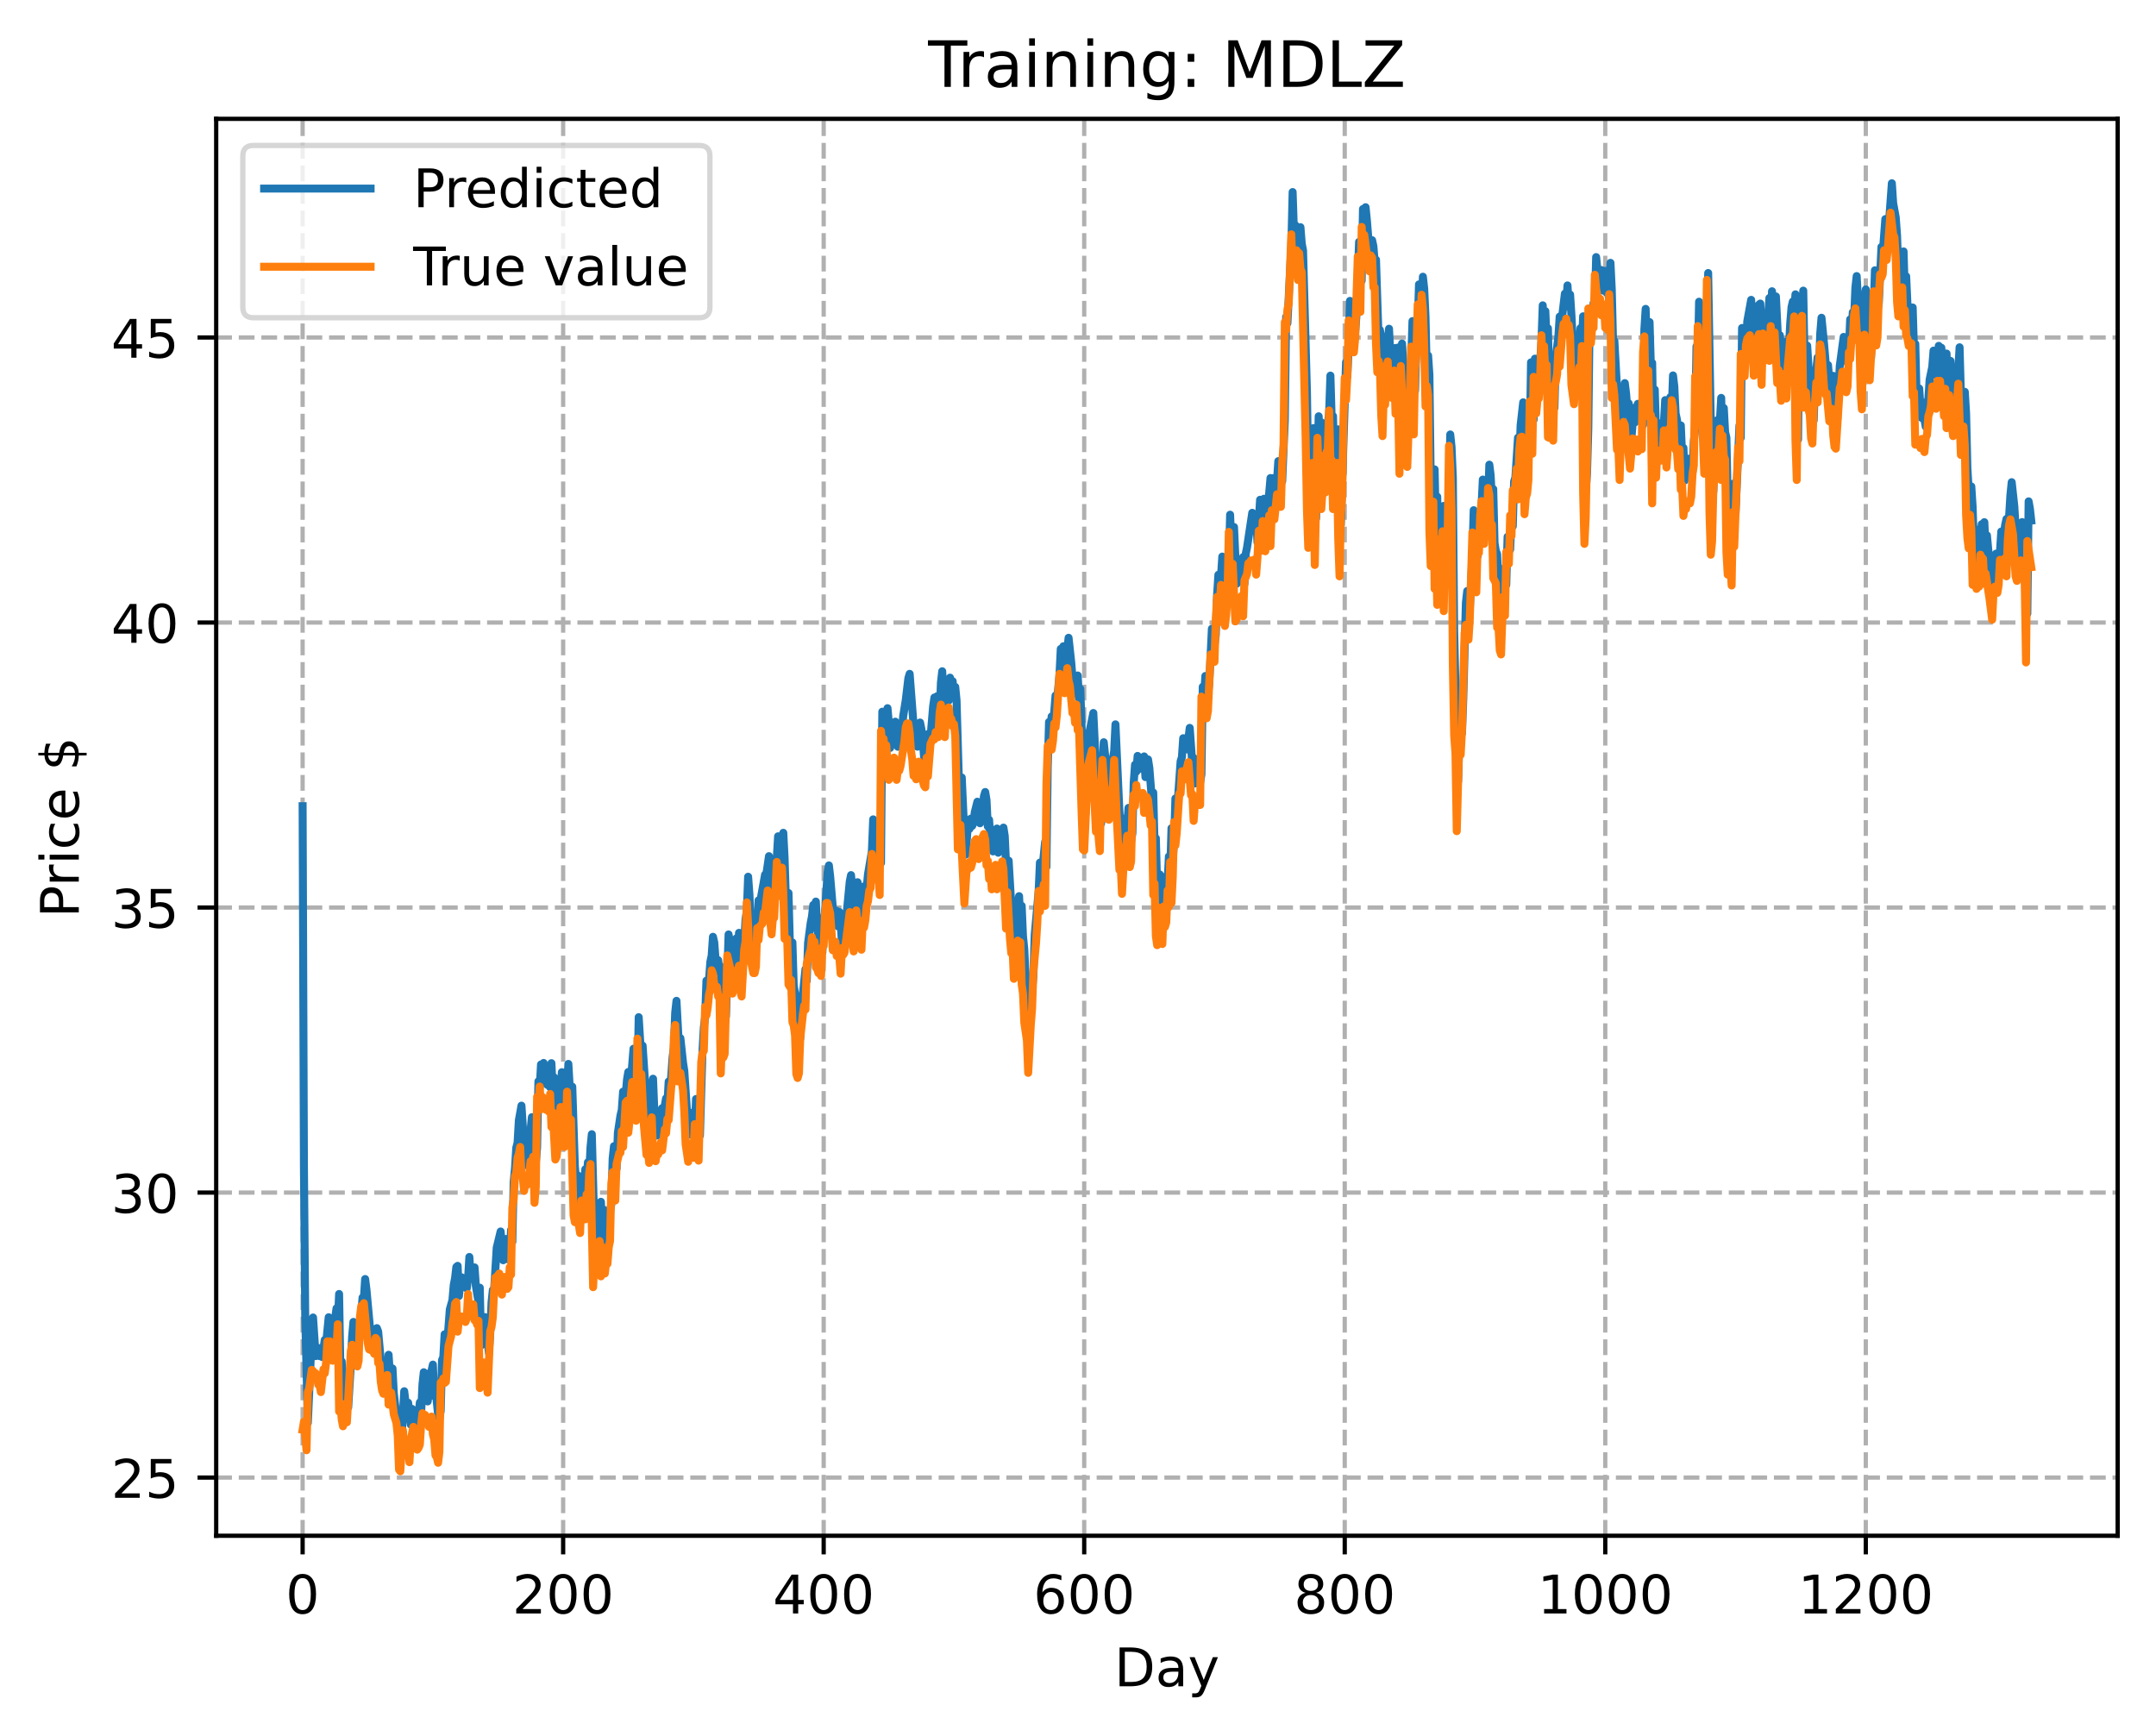<?xml version="1.0" encoding="utf-8" standalone="no"?>
<!DOCTYPE svg PUBLIC "-//W3C//DTD SVG 1.1//EN"
  "http://www.w3.org/Graphics/SVG/1.1/DTD/svg11.dtd">
<!-- Created with matplotlib (https://matplotlib.org/) -->
<svg height="325.986pt" version="1.1" viewBox="0 0 404.923 325.986" width="404.923pt" xmlns="http://www.w3.org/2000/svg" xmlns:xlink="http://www.w3.org/1999/xlink">
 <defs>
  <style type="text/css">
*{stroke-linecap:butt;stroke-linejoin:round;}
  </style>
 </defs>
 <g id="figure_1">
  <g id="patch_1">
   <path d="M 0 325.986 
L 404.923 325.986 
L 404.923 0 
L 0 0 
z
" style="fill:#ffffff;"/>
  </g>
  <g id="axes_1">
   <g id="patch_2">
    <path d="M 40.603 288.43 
L 397.723 288.43 
L 397.723 22.318 
L 40.603 22.318 
z
" style="fill:#ffffff;"/>
   </g>
   <g id="matplotlib.axis_1">
    <g id="xtick_1">
     <g id="line2d_1">
      <path clip-path="url(#pd808a874ce)" d="M 56.836 288.43 
L 56.836 22.318 
" style="fill:none;stroke:#b0b0b0;stroke-dasharray:2.96,1.28;stroke-dashoffset:0;stroke-width:0.8;"/>
     </g>
     <g id="line2d_2">
      <defs>
       <path d="M 0 0 
L 0 3.5 
" id="m9d50a119f7" style="stroke:#000000;stroke-width:0.8;"/>
      </defs>
      <g>
       <use style="stroke:#000000;stroke-width:0.8;" x="56.836" xlink:href="#m9d50a119f7" y="288.43"/>
      </g>
     </g>
     <g id="text_1">
      <!-- 0 -->
      <defs>
       <path d="M 31.781 66.406 
Q 24.172 66.406 20.328 58.906 
Q 16.5 51.422 16.5 36.375 
Q 16.5 21.391 20.328 13.891 
Q 24.172 6.391 31.781 6.391 
Q 39.453 6.391 43.281 13.891 
Q 47.125 21.391 47.125 36.375 
Q 47.125 51.422 43.281 58.906 
Q 39.453 66.406 31.781 66.406 
z
M 31.781 74.219 
Q 44.047 74.219 50.516 64.516 
Q 56.984 54.828 56.984 36.375 
Q 56.984 17.969 50.516 8.266 
Q 44.047 -1.422 31.781 -1.422 
Q 19.531 -1.422 13.062 8.266 
Q 6.594 17.969 6.594 36.375 
Q 6.594 54.828 13.062 64.516 
Q 19.531 74.219 31.781 74.219 
z
" id="DejaVuSans-48"/>
      </defs>
      <g transform="translate(53.655 303.029)scale(0.1 -0.1)">
       <use xlink:href="#DejaVuSans-48"/>
      </g>
     </g>
    </g>
    <g id="xtick_2">
     <g id="line2d_3">
      <path clip-path="url(#pd808a874ce)" d="M 105.766 288.43 
L 105.766 22.318 
" style="fill:none;stroke:#b0b0b0;stroke-dasharray:2.96,1.28;stroke-dashoffset:0;stroke-width:0.8;"/>
     </g>
     <g id="line2d_4">
      <g>
       <use style="stroke:#000000;stroke-width:0.8;" x="105.766" xlink:href="#m9d50a119f7" y="288.43"/>
      </g>
     </g>
     <g id="text_2">
      <!-- 200 -->
      <defs>
       <path d="M 19.188 8.297 
L 53.609 8.297 
L 53.609 0 
L 7.328 0 
L 7.328 8.297 
Q 12.938 14.109 22.625 23.891 
Q 32.328 33.688 34.812 36.531 
Q 39.547 41.844 41.422 45.531 
Q 43.312 49.219 43.312 52.781 
Q 43.312 58.594 39.234 62.25 
Q 35.156 65.922 28.609 65.922 
Q 23.969 65.922 18.812 64.312 
Q 13.672 62.703 7.812 59.422 
L 7.812 69.391 
Q 13.766 71.781 18.938 73 
Q 24.125 74.219 28.422 74.219 
Q 39.75 74.219 46.484 68.547 
Q 53.219 62.891 53.219 53.422 
Q 53.219 48.922 51.531 44.891 
Q 49.859 40.875 45.406 35.406 
Q 44.188 33.984 37.641 27.219 
Q 31.109 20.453 19.188 8.297 
z
" id="DejaVuSans-50"/>
      </defs>
      <g transform="translate(96.223 303.029)scale(0.1 -0.1)">
       <use xlink:href="#DejaVuSans-50"/>
       <use x="63.623" xlink:href="#DejaVuSans-48"/>
       <use x="127.246" xlink:href="#DejaVuSans-48"/>
      </g>
     </g>
    </g>
    <g id="xtick_3">
     <g id="line2d_5">
      <path clip-path="url(#pd808a874ce)" d="M 154.697 288.43 
L 154.697 22.318 
" style="fill:none;stroke:#b0b0b0;stroke-dasharray:2.96,1.28;stroke-dashoffset:0;stroke-width:0.8;"/>
     </g>
     <g id="line2d_6">
      <g>
       <use style="stroke:#000000;stroke-width:0.8;" x="154.697" xlink:href="#m9d50a119f7" y="288.43"/>
      </g>
     </g>
     <g id="text_3">
      <!-- 400 -->
      <defs>
       <path d="M 37.797 64.312 
L 12.891 25.391 
L 37.797 25.391 
z
M 35.203 72.906 
L 47.609 72.906 
L 47.609 25.391 
L 58.016 25.391 
L 58.016 17.188 
L 47.609 17.188 
L 47.609 0 
L 37.797 0 
L 37.797 17.188 
L 4.891 17.188 
L 4.891 26.703 
z
" id="DejaVuSans-52"/>
      </defs>
      <g transform="translate(145.153 303.029)scale(0.1 -0.1)">
       <use xlink:href="#DejaVuSans-52"/>
       <use x="63.623" xlink:href="#DejaVuSans-48"/>
       <use x="127.246" xlink:href="#DejaVuSans-48"/>
      </g>
     </g>
    </g>
    <g id="xtick_4">
     <g id="line2d_7">
      <path clip-path="url(#pd808a874ce)" d="M 203.628 288.43 
L 203.628 22.318 
" style="fill:none;stroke:#b0b0b0;stroke-dasharray:2.96,1.28;stroke-dashoffset:0;stroke-width:0.8;"/>
     </g>
     <g id="line2d_8">
      <g>
       <use style="stroke:#000000;stroke-width:0.8;" x="203.628" xlink:href="#m9d50a119f7" y="288.43"/>
      </g>
     </g>
     <g id="text_4">
      <!-- 600 -->
      <defs>
       <path d="M 33.016 40.375 
Q 26.375 40.375 22.484 35.828 
Q 18.609 31.297 18.609 23.391 
Q 18.609 15.531 22.484 10.953 
Q 26.375 6.391 33.016 6.391 
Q 39.656 6.391 43.531 10.953 
Q 47.406 15.531 47.406 23.391 
Q 47.406 31.297 43.531 35.828 
Q 39.656 40.375 33.016 40.375 
z
M 52.594 71.297 
L 52.594 62.312 
Q 48.875 64.062 45.094 64.984 
Q 41.312 65.922 37.594 65.922 
Q 27.828 65.922 22.672 59.328 
Q 17.531 52.734 16.797 39.406 
Q 19.672 43.656 24.016 45.922 
Q 28.375 48.188 33.594 48.188 
Q 44.578 48.188 50.953 41.516 
Q 57.328 34.859 57.328 23.391 
Q 57.328 12.156 50.688 5.359 
Q 44.047 -1.422 33.016 -1.422 
Q 20.359 -1.422 13.672 8.266 
Q 6.984 17.969 6.984 36.375 
Q 6.984 53.656 15.188 63.938 
Q 23.391 74.219 37.203 74.219 
Q 40.922 74.219 44.703 73.484 
Q 48.484 72.75 52.594 71.297 
z
" id="DejaVuSans-54"/>
      </defs>
      <g transform="translate(194.084 303.029)scale(0.1 -0.1)">
       <use xlink:href="#DejaVuSans-54"/>
       <use x="63.623" xlink:href="#DejaVuSans-48"/>
       <use x="127.246" xlink:href="#DejaVuSans-48"/>
      </g>
     </g>
    </g>
    <g id="xtick_5">
     <g id="line2d_9">
      <path clip-path="url(#pd808a874ce)" d="M 252.558 288.43 
L 252.558 22.318 
" style="fill:none;stroke:#b0b0b0;stroke-dasharray:2.96,1.28;stroke-dashoffset:0;stroke-width:0.8;"/>
     </g>
     <g id="line2d_10">
      <g>
       <use style="stroke:#000000;stroke-width:0.8;" x="252.558" xlink:href="#m9d50a119f7" y="288.43"/>
      </g>
     </g>
     <g id="text_5">
      <!-- 800 -->
      <defs>
       <path d="M 31.781 34.625 
Q 24.75 34.625 20.719 30.859 
Q 16.703 27.094 16.703 20.516 
Q 16.703 13.922 20.719 10.156 
Q 24.75 6.391 31.781 6.391 
Q 38.812 6.391 42.859 10.172 
Q 46.922 13.969 46.922 20.516 
Q 46.922 27.094 42.891 30.859 
Q 38.875 34.625 31.781 34.625 
z
M 21.922 38.812 
Q 15.578 40.375 12.031 44.719 
Q 8.5 49.078 8.5 55.328 
Q 8.5 64.062 14.719 69.141 
Q 20.953 74.219 31.781 74.219 
Q 42.672 74.219 48.875 69.141 
Q 55.078 64.062 55.078 55.328 
Q 55.078 49.078 51.531 44.719 
Q 48 40.375 41.703 38.812 
Q 48.828 37.156 52.797 32.312 
Q 56.781 27.484 56.781 20.516 
Q 56.781 9.906 50.312 4.234 
Q 43.844 -1.422 31.781 -1.422 
Q 19.734 -1.422 13.25 4.234 
Q 6.781 9.906 6.781 20.516 
Q 6.781 27.484 10.781 32.312 
Q 14.797 37.156 21.922 38.812 
z
M 18.312 54.391 
Q 18.312 48.734 21.844 45.562 
Q 25.391 42.391 31.781 42.391 
Q 38.141 42.391 41.719 45.562 
Q 45.312 48.734 45.312 54.391 
Q 45.312 60.062 41.719 63.234 
Q 38.141 66.406 31.781 66.406 
Q 25.391 66.406 21.844 63.234 
Q 18.312 60.062 18.312 54.391 
z
" id="DejaVuSans-56"/>
      </defs>
      <g transform="translate(243.015 303.029)scale(0.1 -0.1)">
       <use xlink:href="#DejaVuSans-56"/>
       <use x="63.623" xlink:href="#DejaVuSans-48"/>
       <use x="127.246" xlink:href="#DejaVuSans-48"/>
      </g>
     </g>
    </g>
    <g id="xtick_6">
     <g id="line2d_11">
      <path clip-path="url(#pd808a874ce)" d="M 301.489 288.43 
L 301.489 22.318 
" style="fill:none;stroke:#b0b0b0;stroke-dasharray:2.96,1.28;stroke-dashoffset:0;stroke-width:0.8;"/>
     </g>
     <g id="line2d_12">
      <g>
       <use style="stroke:#000000;stroke-width:0.8;" x="301.489" xlink:href="#m9d50a119f7" y="288.43"/>
      </g>
     </g>
     <g id="text_6">
      <!-- 1000 -->
      <defs>
       <path d="M 12.406 8.297 
L 28.516 8.297 
L 28.516 63.922 
L 10.984 60.406 
L 10.984 69.391 
L 28.422 72.906 
L 38.281 72.906 
L 38.281 8.297 
L 54.391 8.297 
L 54.391 0 
L 12.406 0 
z
" id="DejaVuSans-49"/>
      </defs>
      <g transform="translate(288.764 303.029)scale(0.1 -0.1)">
       <use xlink:href="#DejaVuSans-49"/>
       <use x="63.623" xlink:href="#DejaVuSans-48"/>
       <use x="127.246" xlink:href="#DejaVuSans-48"/>
       <use x="190.869" xlink:href="#DejaVuSans-48"/>
      </g>
     </g>
    </g>
    <g id="xtick_7">
     <g id="line2d_13">
      <path clip-path="url(#pd808a874ce)" d="M 350.419 288.43 
L 350.419 22.318 
" style="fill:none;stroke:#b0b0b0;stroke-dasharray:2.96,1.28;stroke-dashoffset:0;stroke-width:0.8;"/>
     </g>
     <g id="line2d_14">
      <g>
       <use style="stroke:#000000;stroke-width:0.8;" x="350.419" xlink:href="#m9d50a119f7" y="288.43"/>
      </g>
     </g>
     <g id="text_7">
      <!-- 1200 -->
      <g transform="translate(337.694 303.029)scale(0.1 -0.1)">
       <use xlink:href="#DejaVuSans-49"/>
       <use x="63.623" xlink:href="#DejaVuSans-50"/>
       <use x="127.246" xlink:href="#DejaVuSans-48"/>
       <use x="190.869" xlink:href="#DejaVuSans-48"/>
      </g>
     </g>
    </g>
    <g id="text_8">
     <!-- Day -->
     <defs>
      <path d="M 19.672 64.797 
L 19.672 8.109 
L 31.594 8.109 
Q 46.688 8.109 53.688 14.938 
Q 60.688 21.781 60.688 36.531 
Q 60.688 51.172 53.688 57.984 
Q 46.688 64.797 31.594 64.797 
z
M 9.812 72.906 
L 30.078 72.906 
Q 51.266 72.906 61.172 64.094 
Q 71.094 55.281 71.094 36.531 
Q 71.094 17.672 61.125 8.828 
Q 51.172 0 30.078 0 
L 9.812 0 
z
" id="DejaVuSans-68"/>
      <path d="M 34.281 27.484 
Q 23.391 27.484 19.188 25 
Q 14.984 22.516 14.984 16.5 
Q 14.984 11.719 18.141 8.906 
Q 21.297 6.109 26.703 6.109 
Q 34.188 6.109 38.703 11.406 
Q 43.219 16.703 43.219 25.484 
L 43.219 27.484 
z
M 52.203 31.203 
L 52.203 0 
L 43.219 0 
L 43.219 8.297 
Q 40.141 3.328 35.547 0.953 
Q 30.953 -1.422 24.312 -1.422 
Q 15.922 -1.422 10.953 3.297 
Q 6 8.016 6 15.922 
Q 6 25.141 12.172 29.828 
Q 18.359 34.516 30.609 34.516 
L 43.219 34.516 
L 43.219 35.406 
Q 43.219 41.609 39.141 45 
Q 35.062 48.391 27.688 48.391 
Q 23 48.391 18.547 47.266 
Q 14.109 46.141 10.016 43.891 
L 10.016 52.203 
Q 14.938 54.109 19.578 55.047 
Q 24.219 56 28.609 56 
Q 40.484 56 46.344 49.844 
Q 52.203 43.703 52.203 31.203 
z
" id="DejaVuSans-97"/>
      <path d="M 32.172 -5.078 
Q 28.375 -14.844 24.75 -17.812 
Q 21.141 -20.797 15.094 -20.797 
L 7.906 -20.797 
L 7.906 -13.281 
L 13.188 -13.281 
Q 16.891 -13.281 18.938 -11.516 
Q 21 -9.766 23.484 -3.219 
L 25.094 0.875 
L 2.984 54.688 
L 12.5 54.688 
L 29.594 11.922 
L 46.688 54.688 
L 56.203 54.688 
z
" id="DejaVuSans-121"/>
     </defs>
     <g transform="translate(209.29 316.707)scale(0.1 -0.1)">
      <use xlink:href="#DejaVuSans-68"/>
      <use x="77.002" xlink:href="#DejaVuSans-97"/>
      <use x="138.281" xlink:href="#DejaVuSans-121"/>
     </g>
    </g>
   </g>
   <g id="matplotlib.axis_2">
    <g id="ytick_1">
     <g id="line2d_15">
      <path clip-path="url(#pd808a874ce)" d="M 40.603 277.512 
L 397.723 277.512 
" style="fill:none;stroke:#b0b0b0;stroke-dasharray:2.96,1.28;stroke-dashoffset:0;stroke-width:0.8;"/>
     </g>
     <g id="line2d_16">
      <defs>
       <path d="M 0 0 
L -3.5 0 
" id="m226b3137e2" style="stroke:#000000;stroke-width:0.8;"/>
      </defs>
      <g>
       <use style="stroke:#000000;stroke-width:0.8;" x="40.603" xlink:href="#m226b3137e2" y="277.512"/>
      </g>
     </g>
     <g id="text_9">
      <!-- 25 -->
      <defs>
       <path d="M 10.797 72.906 
L 49.516 72.906 
L 49.516 64.594 
L 19.828 64.594 
L 19.828 46.734 
Q 21.969 47.469 24.109 47.828 
Q 26.266 48.188 28.422 48.188 
Q 40.625 48.188 47.75 41.5 
Q 54.891 34.812 54.891 23.391 
Q 54.891 11.625 47.562 5.094 
Q 40.234 -1.422 26.906 -1.422 
Q 22.312 -1.422 17.547 -0.641 
Q 12.797 0.141 7.719 1.703 
L 7.719 11.625 
Q 12.109 9.234 16.797 8.062 
Q 21.484 6.891 26.703 6.891 
Q 35.156 6.891 40.078 11.328 
Q 45.016 15.766 45.016 23.391 
Q 45.016 31 40.078 35.438 
Q 35.156 39.891 26.703 39.891 
Q 22.75 39.891 18.812 39.016 
Q 14.891 38.141 10.797 36.281 
z
" id="DejaVuSans-53"/>
      </defs>
      <g transform="translate(20.878 281.311)scale(0.1 -0.1)">
       <use xlink:href="#DejaVuSans-50"/>
       <use x="63.623" xlink:href="#DejaVuSans-53"/>
      </g>
     </g>
    </g>
    <g id="ytick_2">
     <g id="line2d_17">
      <path clip-path="url(#pd808a874ce)" d="M 40.603 223.981 
L 397.723 223.981 
" style="fill:none;stroke:#b0b0b0;stroke-dasharray:2.96,1.28;stroke-dashoffset:0;stroke-width:0.8;"/>
     </g>
     <g id="line2d_18">
      <g>
       <use style="stroke:#000000;stroke-width:0.8;" x="40.603" xlink:href="#m226b3137e2" y="223.981"/>
      </g>
     </g>
     <g id="text_10">
      <!-- 30 -->
      <defs>
       <path d="M 40.578 39.312 
Q 47.656 37.797 51.625 33 
Q 55.609 28.219 55.609 21.188 
Q 55.609 10.406 48.188 4.484 
Q 40.766 -1.422 27.094 -1.422 
Q 22.516 -1.422 17.656 -0.516 
Q 12.797 0.391 7.625 2.203 
L 7.625 11.719 
Q 11.719 9.328 16.594 8.109 
Q 21.484 6.891 26.812 6.891 
Q 36.078 6.891 40.938 10.547 
Q 45.797 14.203 45.797 21.188 
Q 45.797 27.641 41.281 31.266 
Q 36.766 34.906 28.719 34.906 
L 20.219 34.906 
L 20.219 43.016 
L 29.109 43.016 
Q 36.375 43.016 40.234 45.922 
Q 44.094 48.828 44.094 54.297 
Q 44.094 59.906 40.109 62.906 
Q 36.141 65.922 28.719 65.922 
Q 24.656 65.922 20.016 65.031 
Q 15.375 64.156 9.812 62.312 
L 9.812 71.094 
Q 15.438 72.656 20.344 73.438 
Q 25.25 74.219 29.594 74.219 
Q 40.828 74.219 47.359 69.109 
Q 53.906 64.016 53.906 55.328 
Q 53.906 49.266 50.438 45.094 
Q 46.969 40.922 40.578 39.312 
z
" id="DejaVuSans-51"/>
      </defs>
      <g transform="translate(20.878 227.78)scale(0.1 -0.1)">
       <use xlink:href="#DejaVuSans-51"/>
       <use x="63.623" xlink:href="#DejaVuSans-48"/>
      </g>
     </g>
    </g>
    <g id="ytick_3">
     <g id="line2d_19">
      <path clip-path="url(#pd808a874ce)" d="M 40.603 170.45 
L 397.723 170.45 
" style="fill:none;stroke:#b0b0b0;stroke-dasharray:2.96,1.28;stroke-dashoffset:0;stroke-width:0.8;"/>
     </g>
     <g id="line2d_20">
      <g>
       <use style="stroke:#000000;stroke-width:0.8;" x="40.603" xlink:href="#m226b3137e2" y="170.45"/>
      </g>
     </g>
     <g id="text_11">
      <!-- 35 -->
      <g transform="translate(20.878 174.249)scale(0.1 -0.1)">
       <use xlink:href="#DejaVuSans-51"/>
       <use x="63.623" xlink:href="#DejaVuSans-53"/>
      </g>
     </g>
    </g>
    <g id="ytick_4">
     <g id="line2d_21">
      <path clip-path="url(#pd808a874ce)" d="M 40.603 116.919 
L 397.723 116.919 
" style="fill:none;stroke:#b0b0b0;stroke-dasharray:2.96,1.28;stroke-dashoffset:0;stroke-width:0.8;"/>
     </g>
     <g id="line2d_22">
      <g>
       <use style="stroke:#000000;stroke-width:0.8;" x="40.603" xlink:href="#m226b3137e2" y="116.919"/>
      </g>
     </g>
     <g id="text_12">
      <!-- 40 -->
      <g transform="translate(20.878 120.718)scale(0.1 -0.1)">
       <use xlink:href="#DejaVuSans-52"/>
       <use x="63.623" xlink:href="#DejaVuSans-48"/>
      </g>
     </g>
    </g>
    <g id="ytick_5">
     <g id="line2d_23">
      <path clip-path="url(#pd808a874ce)" d="M 40.603 63.388 
L 397.723 63.388 
" style="fill:none;stroke:#b0b0b0;stroke-dasharray:2.96,1.28;stroke-dashoffset:0;stroke-width:0.8;"/>
     </g>
     <g id="line2d_24">
      <g>
       <use style="stroke:#000000;stroke-width:0.8;" x="40.603" xlink:href="#m226b3137e2" y="63.388"/>
      </g>
     </g>
     <g id="text_13">
      <!-- 45 -->
      <g transform="translate(20.878 67.187)scale(0.1 -0.1)">
       <use xlink:href="#DejaVuSans-52"/>
       <use x="63.623" xlink:href="#DejaVuSans-53"/>
      </g>
     </g>
    </g>
    <g id="text_14">
     <!-- Price $ -->
     <defs>
      <path d="M 19.672 64.797 
L 19.672 37.406 
L 32.078 37.406 
Q 38.969 37.406 42.719 40.969 
Q 46.484 44.531 46.484 51.125 
Q 46.484 57.672 42.719 61.234 
Q 38.969 64.797 32.078 64.797 
z
M 9.812 72.906 
L 32.078 72.906 
Q 44.344 72.906 50.609 67.359 
Q 56.891 61.812 56.891 51.125 
Q 56.891 40.328 50.609 34.812 
Q 44.344 29.297 32.078 29.297 
L 19.672 29.297 
L 19.672 0 
L 9.812 0 
z
" id="DejaVuSans-80"/>
      <path d="M 41.109 46.297 
Q 39.594 47.172 37.812 47.578 
Q 36.031 48 33.891 48 
Q 26.266 48 22.188 43.047 
Q 18.109 38.094 18.109 28.812 
L 18.109 0 
L 9.078 0 
L 9.078 54.688 
L 18.109 54.688 
L 18.109 46.188 
Q 20.953 51.172 25.484 53.578 
Q 30.031 56 36.531 56 
Q 37.453 56 38.578 55.875 
Q 39.703 55.766 41.062 55.516 
z
" id="DejaVuSans-114"/>
      <path d="M 9.422 54.688 
L 18.406 54.688 
L 18.406 0 
L 9.422 0 
z
M 9.422 75.984 
L 18.406 75.984 
L 18.406 64.594 
L 9.422 64.594 
z
" id="DejaVuSans-105"/>
      <path d="M 48.781 52.594 
L 48.781 44.188 
Q 44.969 46.297 41.141 47.344 
Q 37.312 48.391 33.406 48.391 
Q 24.656 48.391 19.812 42.844 
Q 14.984 37.312 14.984 27.297 
Q 14.984 17.281 19.812 11.734 
Q 24.656 6.203 33.406 6.203 
Q 37.312 6.203 41.141 7.25 
Q 44.969 8.297 48.781 10.406 
L 48.781 2.094 
Q 45.016 0.344 40.984 -0.531 
Q 36.969 -1.422 32.422 -1.422 
Q 20.062 -1.422 12.781 6.344 
Q 5.516 14.109 5.516 27.297 
Q 5.516 40.672 12.859 48.328 
Q 20.219 56 33.016 56 
Q 37.156 56 41.109 55.141 
Q 45.062 54.297 48.781 52.594 
z
" id="DejaVuSans-99"/>
      <path d="M 56.203 29.594 
L 56.203 25.203 
L 14.891 25.203 
Q 15.484 15.922 20.484 11.062 
Q 25.484 6.203 34.422 6.203 
Q 39.594 6.203 44.453 7.469 
Q 49.312 8.734 54.109 11.281 
L 54.109 2.781 
Q 49.266 0.734 44.188 -0.344 
Q 39.109 -1.422 33.891 -1.422 
Q 20.797 -1.422 13.156 6.188 
Q 5.516 13.812 5.516 26.812 
Q 5.516 40.234 12.766 48.109 
Q 20.016 56 32.328 56 
Q 43.359 56 49.781 48.891 
Q 56.203 41.797 56.203 29.594 
z
M 47.219 32.234 
Q 47.125 39.594 43.094 43.984 
Q 39.062 48.391 32.422 48.391 
Q 24.906 48.391 20.391 44.141 
Q 15.875 39.891 15.188 32.172 
z
" id="DejaVuSans-101"/>
      <path id="DejaVuSans-32"/>
      <path d="M 33.797 -14.703 
L 28.906 -14.703 
L 28.859 0 
Q 23.734 0.094 18.609 1.188 
Q 13.484 2.297 8.297 4.5 
L 8.297 13.281 
Q 13.281 10.156 18.375 8.562 
Q 23.484 6.984 28.906 6.938 
L 28.906 29.203 
Q 18.109 30.953 13.203 35.156 
Q 8.297 39.359 8.297 46.688 
Q 8.297 54.641 13.625 59.219 
Q 18.953 63.812 28.906 64.5 
L 28.906 75.984 
L 33.797 75.984 
L 33.797 64.656 
Q 38.328 64.453 42.578 63.688 
Q 46.828 62.938 50.875 61.625 
L 50.875 53.078 
Q 46.828 55.125 42.547 56.25 
Q 38.281 57.375 33.797 57.562 
L 33.797 36.719 
Q 44.875 35.016 50.094 30.609 
Q 55.328 26.219 55.328 18.609 
Q 55.328 10.359 49.781 5.594 
Q 44.234 0.828 33.797 0.094 
z
M 28.906 37.594 
L 28.906 57.625 
Q 23.25 56.984 20.266 54.391 
Q 17.281 51.812 17.281 47.516 
Q 17.281 43.312 20.031 40.969 
Q 22.797 38.625 28.906 37.594 
z
M 33.797 28.219 
L 33.797 7.078 
Q 39.984 7.906 43.141 10.594 
Q 46.297 13.281 46.297 17.672 
Q 46.297 21.969 43.281 24.5 
Q 40.281 27.047 33.797 28.219 
z
" id="DejaVuSans-36"/>
     </defs>
     <g transform="translate(14.798 172.342)rotate(-90)scale(0.1 -0.1)">
      <use xlink:href="#DejaVuSans-80"/>
      <use x="58.553" xlink:href="#DejaVuSans-114"/>
      <use x="99.666" xlink:href="#DejaVuSans-105"/>
      <use x="127.449" xlink:href="#DejaVuSans-99"/>
      <use x="182.43" xlink:href="#DejaVuSans-101"/>
      <use x="243.953" xlink:href="#DejaVuSans-32"/>
      <use x="275.74" xlink:href="#DejaVuSans-36"/>
     </g>
    </g>
   </g>
   <g id="line2d_25">
    <path clip-path="url(#pd808a874ce)" d="M 56.836 151.41 
L 57.081 218.984 
L 57.325 247.292 
L 57.814 267.215 
L 58.548 250.955 
L 58.793 247.443 
L 59.282 254.699 
L 59.527 253.201 
L 59.772 253.169 
L 60.016 254.698 
L 60.261 254.307 
L 60.506 254.865 
L 60.995 251.644 
L 61.24 252.431 
L 61.729 247.395 
L 61.974 251.306 
L 62.218 248.375 
L 62.463 248.119 
L 62.708 249.402 
L 63.197 245.725 
L 63.441 248.63 
L 63.686 243.026 
L 63.931 257.452 
L 64.175 255.697 
L 64.42 261.101 
L 64.665 262.303 
L 64.909 258.591 
L 65.399 264.304 
L 65.888 256.4 
L 66.133 250.987 
L 66.377 248.273 
L 66.622 250.191 
L 66.867 250.46 
L 67.601 249.986 
L 68.09 243.711 
L 68.335 243.902 
L 68.579 240.218 
L 68.824 242.183 
L 69.558 250.13 
L 69.802 250.82 
L 70.047 252.015 
L 70.292 250.018 
L 70.536 252.721 
L 70.781 249.441 
L 71.026 250.087 
L 71.76 258.21 
L 72.004 258.94 
L 72.249 260.683 
L 72.494 260.227 
L 72.738 259.441 
L 72.983 254.445 
L 73.228 258.127 
L 73.717 257.012 
L 73.962 261.671 
L 74.451 265.966 
L 74.696 266.478 
L 75.185 268.985 
L 75.429 269.83 
L 75.919 261.292 
L 76.408 265.51 
L 76.653 263.447 
L 77.142 267.566 
L 77.387 264.607 
L 77.876 265.712 
L 78.121 268.758 
L 78.365 265.871 
L 78.61 265.583 
L 78.855 263.384 
L 79.099 265.248 
L 79.344 259.995 
L 79.589 257.722 
L 79.833 259.616 
L 80.078 257.992 
L 80.323 263.203 
L 80.567 261.186 
L 80.812 261.965 
L 81.056 257.386 
L 81.301 256.29 
L 81.546 262.211 
L 81.79 260.89 
L 82.28 265.688 
L 82.524 266.409 
L 82.769 264.991 
L 83.014 255.445 
L 83.258 254.888 
L 83.503 250.599 
L 83.748 252.377 
L 83.992 252.264 
L 84.482 245.909 
L 84.971 244.182 
L 85.216 241.332 
L 85.46 240.096 
L 85.705 237.964 
L 85.95 237.745 
L 86.194 243.416 
L 86.439 241.088 
L 86.684 239.89 
L 86.928 241.287 
L 87.417 240.317 
L 87.662 241.994 
L 87.907 240.129 
L 88.151 236.075 
L 88.396 239.669 
L 88.641 238.639 
L 88.885 238.123 
L 89.13 238.034 
L 89.375 241.543 
L 89.864 244.452 
L 90.109 241.84 
L 90.353 252.685 
L 90.598 251.054 
L 90.843 248.511 
L 91.087 247.368 
L 91.332 250.912 
L 91.577 251.856 
L 91.821 254.078 
L 92.066 250.516 
L 92.311 244.64 
L 92.555 242.297 
L 92.8 242.298 
L 93.289 234.323 
L 94.023 231.289 
L 94.512 236.691 
L 94.757 233.691 
L 95.002 232.702 
L 95.491 236.546 
L 95.736 235.184 
L 95.98 231.004 
L 96.225 233.229 
L 96.47 221.977 
L 96.714 219.482 
L 96.959 215.574 
L 97.204 214.627 
L 97.448 210.4 
L 97.938 207.655 
L 98.427 215.195 
L 98.672 218.819 
L 98.916 216.329 
L 99.161 217.08 
L 99.895 209.82 
L 100.139 214.899 
L 100.384 210.634 
L 100.629 218.426 
L 100.873 215.533 
L 101.118 203.089 
L 101.363 204.373 
L 101.607 199.918 
L 101.852 203.099 
L 102.097 199.637 
L 102.341 202.069 
L 102.586 200.915 
L 102.831 203.773 
L 103.075 202.155 
L 103.32 204.209 
L 103.565 199.675 
L 103.809 205.007 
L 104.054 202.333 
L 104.543 211.042 
L 104.788 209.83 
L 105.032 208.053 
L 105.522 201.375 
L 105.766 202.713 
L 106.011 201.738 
L 106.256 207.402 
L 106.5 205.324 
L 106.745 199.818 
L 107.234 208.166 
L 107.479 204.093 
L 107.968 219.072 
L 108.213 221.745 
L 108.458 220.727 
L 108.702 225.743 
L 108.947 226.83 
L 109.192 226.624 
L 109.436 220.883 
L 109.681 222.665 
L 109.926 219.602 
L 110.17 221.866 
L 110.415 218.292 
L 110.66 220.411 
L 110.904 215.464 
L 111.149 213.016 
L 111.638 230.962 
L 111.883 227.805 
L 112.127 232.119 
L 112.372 232.827 
L 112.861 225.711 
L 113.106 232.381 
L 113.351 227.172 
L 113.84 233.535 
L 114.085 230.459 
L 114.329 231.572 
L 114.574 227.481 
L 114.819 226.143 
L 115.063 217.585 
L 115.308 215.267 
L 115.553 216.9 
L 115.797 219.506 
L 116.042 212.75 
L 116.531 209.503 
L 116.776 208.477 
L 117.02 205.025 
L 117.265 208.596 
L 117.754 202.788 
L 117.999 201.332 
L 118.244 206.029 
L 118.978 196.962 
L 119.222 200.342 
L 119.467 198.117 
L 119.712 203.644 
L 119.956 191.037 
L 120.446 199.009 
L 120.69 196.377 
L 121.669 211.057 
L 121.914 208.626 
L 122.158 209.976 
L 122.403 204.57 
L 122.648 202.597 
L 122.892 208.64 
L 123.137 210.484 
L 123.381 213.274 
L 123.626 211.111 
L 123.871 212.045 
L 124.115 209.436 
L 124.36 208.132 
L 124.605 210.356 
L 124.849 207.635 
L 125.094 206.292 
L 125.339 207.463 
L 125.583 203.129 
L 125.828 205.339 
L 126.317 198.551 
L 126.562 196.713 
L 126.807 190.209 
L 127.051 187.968 
L 127.541 197.062 
L 127.785 194.978 
L 128.275 199.526 
L 128.519 201.121 
L 129.253 212.045 
L 129.498 213.108 
L 129.742 208.998 
L 129.987 211.691 
L 130.232 211.788 
L 130.476 212.349 
L 130.721 206.406 
L 130.966 209.74 
L 131.21 211.04 
L 131.455 213.273 
L 131.944 197.112 
L 132.189 192.968 
L 132.434 190.99 
L 132.678 184.174 
L 132.923 185.423 
L 133.168 183.851 
L 133.412 180.636 
L 133.657 179.495 
L 133.902 175.942 
L 134.146 176.99 
L 134.391 180.196 
L 134.636 181.6 
L 134.88 180.328 
L 135.125 182.581 
L 135.369 181.523 
L 135.614 192.616 
L 135.859 188.717 
L 136.103 192.233 
L 136.348 190.865 
L 136.837 175.501 
L 137.082 177.227 
L 137.327 177.228 
L 137.816 181.633 
L 138.061 177.423 
L 138.305 176.237 
L 138.55 179.717 
L 138.795 175.199 
L 139.039 175.383 
L 139.284 180.222 
L 139.529 181.36 
L 140.018 172.685 
L 140.263 171.123 
L 140.507 164.659 
L 140.752 167.95 
L 140.996 173.516 
L 141.241 171.969 
L 141.73 176.872 
L 142.22 174.742 
L 142.464 169.098 
L 142.709 172.392 
L 142.954 168.359 
L 143.688 164.27 
L 143.932 164.161 
L 144.422 160.798 
L 144.666 166.231 
L 144.911 167.43 
L 145.156 169.951 
L 145.4 166.377 
L 145.645 165.261 
L 146.134 157.067 
L 146.379 162.867 
L 146.624 161.49 
L 146.868 157.632 
L 147.113 156.413 
L 147.357 161.196 
L 147.602 169.182 
L 147.847 167.978 
L 148.091 167.714 
L 148.336 176.827 
L 148.581 178.412 
L 148.825 177 
L 149.07 185.063 
L 149.315 186.57 
L 149.804 194.524 
L 150.049 195.895 
L 150.293 195.021 
L 150.538 189.147 
L 151.272 182.024 
L 151.517 184.198 
L 151.761 177.117 
L 152.251 173.362 
L 152.495 172.136 
L 152.74 169.968 
L 152.984 171.56 
L 153.229 169.325 
L 153.474 174.306 
L 153.963 177.178 
L 154.208 175.572 
L 154.452 178.864 
L 154.697 172.96 
L 154.942 171.428 
L 155.431 163.887 
L 155.676 162.538 
L 155.92 164.63 
L 156.654 173.307 
L 156.899 172.462 
L 157.144 171.076 
L 157.388 173.982 
L 157.633 171.289 
L 157.878 173.016 
L 158.122 177.096 
L 158.367 172.883 
L 158.612 174.055 
L 158.856 173.226 
L 159.59 165.572 
L 159.835 164.355 
L 160.569 172.692 
L 161.058 165.69 
L 161.303 167.487 
L 161.547 171.8 
L 161.792 169.343 
L 162.037 172.368 
L 162.281 166.466 
L 162.526 169.304 
L 163.015 164.202 
L 163.749 159.875 
L 163.994 153.885 
L 164.239 157.825 
L 164.483 155.743 
L 164.728 157.342 
L 164.972 160.206 
L 165.217 158.112 
L 165.462 162.083 
L 165.706 133.666 
L 165.951 136.159 
L 166.196 134.303 
L 166.44 137.467 
L 166.685 133.007 
L 166.93 135.719 
L 167.174 140.474 
L 167.419 138.213 
L 167.664 139.524 
L 168.153 135.541 
L 168.398 139.29 
L 168.642 140.26 
L 168.887 137.863 
L 169.132 139.288 
L 169.376 137.495 
L 169.621 134.552 
L 170.11 131.504 
L 170.6 127.38 
L 170.844 126.558 
L 171.823 139.386 
L 172.067 137.616 
L 172.312 140.237 
L 172.557 138.799 
L 172.801 135.703 
L 173.046 136.919 
L 173.291 138.753 
L 173.535 141.982 
L 173.78 143.417 
L 174.025 143.725 
L 174.269 137.87 
L 174.514 141.478 
L 175.248 132.666 
L 175.493 131.005 
L 175.737 132.884 
L 175.982 130.771 
L 176.471 134.374 
L 176.716 128.197 
L 176.96 126.07 
L 177.205 130.713 
L 177.45 129.022 
L 177.694 132.621 
L 177.939 127.846 
L 178.184 131.582 
L 178.428 127.273 
L 178.673 129.718 
L 178.918 127.935 
L 179.162 130.751 
L 179.407 129.011 
L 179.652 131.537 
L 180.141 148.357 
L 180.386 146.373 
L 180.63 146.025 
L 181.12 156.831 
L 181.364 160.523 
L 181.854 153.975 
L 182.098 155.663 
L 182.343 153.75 
L 182.588 155.116 
L 182.832 154.524 
L 183.077 152.532 
L 183.566 150.571 
L 183.811 151.545 
L 184.055 154.616 
L 184.3 151.061 
L 184.545 152.44 
L 184.789 149.568 
L 185.034 148.749 
L 185.279 150.246 
L 185.523 155.213 
L 185.768 153.967 
L 186.013 157.846 
L 186.257 155.767 
L 186.502 159.906 
L 186.991 156.733 
L 187.236 155.61 
L 187.481 160.152 
L 187.97 157.713 
L 188.215 159.686 
L 188.459 155.436 
L 188.704 157.025 
L 189.193 167.586 
L 189.438 161.642 
L 189.927 169.994 
L 190.172 172.997 
L 190.416 172.188 
L 190.661 176.889 
L 190.906 174.454 
L 191.15 169.666 
L 191.395 168.308 
L 191.64 173.22 
L 191.884 170.125 
L 192.129 175.819 
L 192.374 178.27 
L 192.618 183.448 
L 193.108 189.731 
L 193.352 194.701 
L 193.597 188.772 
L 194.086 183.237 
L 194.331 175.539 
L 195.065 167.406 
L 195.309 162.008 
L 195.554 165.263 
L 196.288 158.112 
L 196.533 162.822 
L 196.777 144.067 
L 197.022 135.594 
L 197.267 136.631 
L 197.511 134.563 
L 197.756 136.544 
L 198.245 130.629 
L 198.49 132.02 
L 198.979 126.791 
L 199.224 121.871 
L 199.469 124.565 
L 199.713 121.373 
L 199.958 122.46 
L 200.203 124.479 
L 200.692 119.785 
L 201.181 124.294 
L 201.67 130.099 
L 201.915 128.186 
L 202.16 130.399 
L 202.404 126.865 
L 202.649 131.151 
L 202.894 129.376 
L 203.383 143.635 
L 203.628 150.473 
L 203.872 152.927 
L 204.362 140.803 
L 204.606 137.521 
L 205.34 133.909 
L 206.074 149.107 
L 206.319 145.902 
L 206.808 154.645 
L 207.053 144.387 
L 207.297 139.403 
L 208.276 148.894 
L 208.521 148.822 
L 209.01 142.501 
L 209.255 141.048 
L 209.499 136.041 
L 210.233 152.262 
L 210.478 156.184 
L 210.723 155.918 
L 210.967 161.118 
L 211.457 153.649 
L 211.701 155.045 
L 211.946 151.731 
L 212.435 157.975 
L 212.68 156.459 
L 212.924 146.993 
L 213.169 143.619 
L 213.414 144.932 
L 213.658 141.971 
L 213.903 144.452 
L 214.148 143.055 
L 214.392 144.24 
L 214.882 142.064 
L 215.126 145.948 
L 215.616 142.631 
L 215.86 144.199 
L 216.35 150.384 
L 216.594 148.853 
L 216.839 158.6 
L 217.084 157.426 
L 217.328 166.501 
L 217.573 169.282 
L 217.818 164.231 
L 218.062 169.268 
L 218.307 165.906 
L 218.551 170.218 
L 218.796 164.703 
L 219.041 168.399 
L 219.285 165.72 
L 219.53 160.849 
L 219.775 163.688 
L 220.019 155.546 
L 220.264 161.48 
L 220.509 158.018 
L 220.753 149.964 
L 220.998 153.261 
L 221.732 142.97 
L 221.977 142.213 
L 222.221 138.65 
L 222.466 140.099 
L 222.711 138.627 
L 222.955 140.75 
L 223.445 136.705 
L 223.934 143.558 
L 224.179 142.349 
L 224.423 147.147 
L 224.668 144.039 
L 224.912 146.539 
L 225.157 145.476 
L 225.402 146.944 
L 225.646 145.428 
L 225.891 128.989 
L 226.136 130.695 
L 226.38 126.955 
L 226.625 128.14 
L 226.87 130.514 
L 227.114 128.314 
L 227.604 118.087 
L 228.093 121.227 
L 228.338 119.259 
L 228.582 111.72 
L 228.827 107.949 
L 229.072 112.084 
L 229.561 104.532 
L 230.05 110.019 
L 230.295 112.425 
L 230.784 106.442 
L 231.029 96.665 
L 231.273 102.597 
L 231.518 101.652 
L 231.763 98.982 
L 232.252 109.65 
L 232.497 108.861 
L 232.986 105.517 
L 233.231 107.113 
L 233.475 104.627 
L 233.72 109.651 
L 233.965 103.998 
L 234.209 102.814 
L 235.188 96.31 
L 235.433 98.651 
L 235.677 96.998 
L 235.922 96.866 
L 236.167 101.835 
L 236.656 93.864 
L 236.9 95.355 
L 237.145 99.003 
L 237.39 93.67 
L 237.634 97.266 
L 237.879 98.183 
L 238.613 89.781 
L 238.858 95.178 
L 239.102 89.8 
L 239.592 94.077 
L 240.081 86.602 
L 240.57 90.786 
L 240.815 90.376 
L 241.304 78.917 
L 241.549 59.517 
L 241.794 60.698 
L 242.527 46.186 
L 242.772 36.067 
L 243.017 43.594 
L 243.261 42.271 
L 243.506 46.947 
L 243.751 43.941 
L 243.995 47.585 
L 244.24 42.667 
L 244.485 45.751 
L 244.729 47.04 
L 245.463 73.673 
L 245.708 90.128 
L 245.953 94.808 
L 246.442 81.765 
L 246.687 80.4 
L 246.931 85.156 
L 247.176 97.366 
L 247.665 78.185 
L 247.91 84.604 
L 248.155 79.322 
L 248.399 86.72 
L 248.888 81.421 
L 249.133 85.969 
L 249.378 79.701 
L 249.622 77.537 
L 249.867 70.545 
L 250.112 78.831 
L 250.356 78.141 
L 250.601 87.938 
L 250.846 84.933 
L 251.09 88.756 
L 251.335 80.636 
L 251.58 92.469 
L 251.824 98.53 
L 252.803 68.036 
L 253.048 70.675 
L 253.292 65.249 
L 253.537 56.514 
L 253.782 59.593 
L 254.026 58.051 
L 254.515 62.499 
L 254.76 59.181 
L 255.249 45.424 
L 255.739 52.716 
L 255.983 39.252 
L 256.228 42.487 
L 256.473 38.917 
L 256.717 41.36 
L 257.207 47.357 
L 257.451 48.568 
L 257.696 45.108 
L 257.941 46.247 
L 258.185 49.166 
L 258.43 48.779 
L 258.919 63.778 
L 259.164 61.968 
L 259.409 63.471 
L 259.898 75.354 
L 260.143 68.539 
L 260.387 70.861 
L 260.632 64.127 
L 260.876 61.74 
L 261.121 66.789 
L 261.366 65.253 
L 261.61 68.572 
L 261.855 70.069 
L 262.1 65.353 
L 262.344 71.456 
L 262.589 65.268 
L 262.834 69.314 
L 263.078 79.232 
L 263.323 64.517 
L 263.568 68.763 
L 263.812 70.388 
L 264.057 73.426 
L 264.302 69.464 
L 264.546 80.252 
L 264.791 75.33 
L 265.28 60.303 
L 265.525 64.225 
L 265.77 73.375 
L 266.014 64.479 
L 266.259 61.336 
L 266.503 53.414 
L 266.993 57.846 
L 267.237 51.972 
L 267.482 54.203 
L 267.727 59.464 
L 267.971 70.432 
L 268.216 66.778 
L 268.461 70.389 
L 268.705 90.196 
L 268.95 96.791 
L 269.439 88.155 
L 269.684 99.535 
L 269.929 93.284 
L 270.173 104.494 
L 270.418 95.187 
L 270.663 103.298 
L 270.907 106.916 
L 271.152 95.013 
L 271.397 105.125 
L 271.641 97.218 
L 271.886 99.513 
L 272.131 92.971 
L 272.375 81.597 
L 272.62 83.954 
L 272.864 89.702 
L 273.109 118.316 
L 273.354 129.22 
L 273.598 133.5 
L 273.843 146.8 
L 274.332 132.147 
L 274.577 137.712 
L 274.822 131.205 
L 275.311 113.196 
L 275.556 111.003 
L 275.8 113.61 
L 276.045 114.425 
L 276.534 104.043 
L 276.779 95.822 
L 277.024 102.012 
L 277.268 102.019 
L 277.513 104.454 
L 277.758 96.952 
L 278.002 100.209 
L 278.491 90.07 
L 278.981 97.6 
L 279.225 91.832 
L 279.47 94.394 
L 279.715 87.268 
L 279.959 89.221 
L 280.204 93.899 
L 280.449 91.841 
L 280.693 101.976 
L 280.938 103.497 
L 281.183 104.043 
L 281.427 110.867 
L 281.672 110.052 
L 281.917 114.75 
L 282.161 116 
L 282.651 106.579 
L 282.895 109.845 
L 283.14 100.811 
L 283.385 101.35 
L 283.629 103.205 
L 283.874 96.841 
L 284.118 98.839 
L 284.363 90.44 
L 284.608 89.677 
L 285.097 82.196 
L 285.342 87.109 
L 285.586 79.886 
L 286.076 75.556 
L 286.32 78.122 
L 286.565 88.025 
L 286.81 86.587 
L 287.054 86.149 
L 287.299 83.709 
L 287.544 68.055 
L 288.033 78.836 
L 288.278 67.363 
L 288.522 73.094 
L 288.767 71.906 
L 289.012 68.378 
L 289.256 67.924 
L 289.501 64.203 
L 289.746 57.342 
L 289.99 63.506 
L 290.235 58.434 
L 290.479 64.154 
L 290.724 61.659 
L 290.969 72.482 
L 291.213 75.528 
L 291.703 73.634 
L 291.947 76.569 
L 292.192 67.099 
L 292.681 63.248 
L 292.926 59.455 
L 293.171 63.581 
L 293.415 59.215 
L 293.905 55.141 
L 294.149 57.111 
L 294.394 53.607 
L 294.639 57.608 
L 294.883 55.316 
L 295.128 59.079 
L 295.617 68.466 
L 295.862 70.32 
L 296.106 66.652 
L 296.351 69.122 
L 296.84 61.624 
L 297.085 65.244 
L 297.33 59.404 
L 297.574 82.566 
L 297.819 92.347 
L 298.064 88.864 
L 298.308 80.325 
L 298.553 59.494 
L 298.798 60.682 
L 299.042 60.749 
L 299.287 56.941 
L 299.532 58.234 
L 299.776 48.285 
L 300.021 50.742 
L 300.266 51.441 
L 300.51 53.163 
L 300.755 50.713 
L 301 54.571 
L 301.489 50.865 
L 301.734 54.976 
L 301.978 54.751 
L 302.223 56.188 
L 302.467 49.364 
L 302.712 54.431 
L 302.957 64.546 
L 303.201 64.032 
L 303.691 72.828 
L 303.935 78.098 
L 304.18 76.686 
L 304.425 82.691 
L 304.669 75.455 
L 305.159 71.951 
L 305.403 73.957 
L 305.648 77.04 
L 305.893 75.762 
L 306.382 82.533 
L 306.871 76.62 
L 307.116 79.293 
L 307.361 76.68 
L 307.605 75.844 
L 307.85 78.743 
L 308.094 76.859 
L 308.339 78.861 
L 308.584 79.807 
L 308.828 61.908 
L 309.073 58.011 
L 309.318 66.04 
L 309.807 60.49 
L 310.052 68.761 
L 310.296 68.154 
L 310.541 83.178 
L 310.786 73.175 
L 311.03 81.569 
L 311.275 83.924 
L 311.52 79.481 
L 311.764 82.214 
L 312.009 82.23 
L 312.254 81.268 
L 312.498 79.443 
L 312.743 75.148 
L 312.988 77.508 
L 313.232 82.631 
L 313.477 77.264 
L 313.722 74.576 
L 313.966 77.341 
L 314.211 70.509 
L 314.455 72.56 
L 314.7 77.63 
L 314.945 78.784 
L 315.189 80.606 
L 315.434 83.917 
L 315.679 79.896 
L 315.923 85.572 
L 316.168 84.112 
L 316.413 90.248 
L 316.657 87.534 
L 316.902 89.698 
L 317.147 86.152 
L 317.391 86.756 
L 317.636 89.349 
L 317.881 88.405 
L 318.125 82.771 
L 318.37 80.595 
L 318.615 65.061 
L 318.859 69.309 
L 319.104 56.665 
L 319.349 58.221 
L 319.838 67.093 
L 320.327 81.93 
L 320.816 51.276 
L 321.55 93.523 
L 321.795 92.249 
L 322.04 85.315 
L 322.284 82.953 
L 322.529 78.917 
L 322.774 81.356 
L 323.018 79.032 
L 323.263 74.729 
L 323.508 83.416 
L 323.752 76.634 
L 323.997 81.124 
L 324.242 82.215 
L 324.486 93.621 
L 324.731 99.418 
L 324.976 96.323 
L 325.22 98.611 
L 325.465 102.559 
L 325.71 90.755 
L 325.954 96.392 
L 326.688 79.928 
L 326.933 82.229 
L 327.177 61.6 
L 327.422 66.216 
L 327.667 63.47 
L 327.911 67.015 
L 328.156 60.357 
L 328.89 56.318 
L 329.135 61.107 
L 329.379 58.191 
L 329.624 64.719 
L 329.869 59.372 
L 330.113 61.105 
L 330.358 57.215 
L 330.603 57.012 
L 331.092 66.801 
L 331.337 59.706 
L 331.826 63.218 
L 332.315 55.966 
L 332.56 61.451 
L 332.804 54.7 
L 333.049 59.546 
L 333.538 55.673 
L 334.028 65.614 
L 334.272 62.945 
L 334.762 70.115 
L 335.006 67.773 
L 335.251 64.213 
L 335.496 68.129 
L 335.74 69.693 
L 336.23 60.671 
L 336.474 57.664 
L 336.719 56.627 
L 336.964 58.533 
L 337.208 55.276 
L 337.698 82.531 
L 337.942 59.499 
L 338.187 63.139 
L 338.431 59.846 
L 338.676 54.584 
L 338.921 67.902 
L 339.41 64.914 
L 339.655 68.837 
L 340.144 73.3 
L 340.389 77.62 
L 340.633 78.95 
L 340.878 71.863 
L 341.367 67.147 
L 341.612 70.05 
L 341.857 62.705 
L 342.101 59.678 
L 342.591 64.686 
L 343.08 70.487 
L 343.325 68.558 
L 343.814 74.536 
L 344.303 70.587 
L 344.548 75.478 
L 345.037 79.443 
L 345.526 68.764 
L 346.26 63.274 
L 346.505 67.688 
L 346.75 64.471 
L 346.994 68.111 
L 347.239 65.793 
L 347.484 59.982 
L 347.728 62.41 
L 347.973 58.653 
L 348.218 59.834 
L 348.462 54.031 
L 348.707 51.851 
L 348.952 56.341 
L 349.196 58.712 
L 349.441 57.984 
L 349.686 65.793 
L 349.93 69.832 
L 350.175 56.215 
L 350.419 54.356 
L 351.153 65.572 
L 351.398 67.259 
L 351.643 61.544 
L 351.887 58.848 
L 352.132 50.76 
L 352.377 53.678 
L 352.621 58.232 
L 352.866 56.914 
L 353.355 46.377 
L 353.6 47.602 
L 354.089 41.147 
L 354.579 44.504 
L 355.313 34.414 
L 355.557 38.124 
L 356.046 40.871 
L 356.291 44.215 
L 356.536 51.413 
L 356.78 53.794 
L 357.514 47.22 
L 357.759 55.476 
L 358.004 51.898 
L 358.248 57.229 
L 358.493 58.058 
L 358.738 60.135 
L 358.982 57.758 
L 359.227 57.753 
L 359.472 65.924 
L 359.716 64.585 
L 359.961 74.585 
L 360.206 72.842 
L 360.45 72.963 
L 360.695 76.645 
L 360.94 78.503 
L 361.184 75.589 
L 361.429 78.753 
L 361.674 80.134 
L 361.918 76.403 
L 362.163 75.01 
L 362.407 71.29 
L 362.897 68.926 
L 363.141 65.851 
L 363.386 69.963 
L 363.631 67.36 
L 363.875 70.663 
L 364.12 64.956 
L 364.365 66.841 
L 364.609 65.307 
L 364.854 69.198 
L 365.099 67.469 
L 365.343 72.088 
L 365.588 66.402 
L 365.833 73.285 
L 366.322 67.776 
L 366.811 76.218 
L 367.056 78.295 
L 367.545 70.887 
L 367.79 69.533 
L 368.034 65.225 
L 368.279 74.115 
L 368.524 78.669 
L 368.768 76.888 
L 369.013 73.591 
L 369.258 77.631 
L 369.502 87.92 
L 369.992 96.107 
L 370.236 91.362 
L 370.481 95.13 
L 370.726 102.603 
L 370.97 99.346 
L 371.46 105.192 
L 371.704 100.958 
L 371.949 104.437 
L 372.194 98.449 
L 372.438 100.964 
L 372.683 98.072 
L 372.928 103.462 
L 373.172 100.549 
L 373.662 105.833 
L 374.151 109.857 
L 374.395 111.511 
L 374.64 106.109 
L 374.885 103.983 
L 375.129 105.701 
L 375.374 106.229 
L 375.619 103.623 
L 375.863 99.824 
L 376.108 102.01 
L 376.597 98.564 
L 376.842 97.461 
L 377.087 100.97 
L 377.576 92.998 
L 377.821 90.559 
L 378.31 95.038 
L 378.799 102.905 
L 379.044 104.744 
L 379.289 101.639 
L 379.778 98.055 
L 380.512 105.772 
L 380.756 115.248 
L 381.001 94.162 
L 381.246 95.544 
L 381.49 97.771 
L 381.49 97.771 
" style="fill:none;stroke:#1f77b4;stroke-linecap:square;stroke-width:1.5;"/>
   </g>
   <g id="line2d_26">
    <path clip-path="url(#pd808a874ce)" d="M 56.836 268.519 
L 57.081 267.02 
L 57.57 272.373 
L 57.814 261.453 
L 58.059 260.81 
L 58.548 257.277 
L 58.793 257.491 
L 59.038 258.562 
L 59.282 257.919 
L 59.527 258.669 
L 59.772 260.061 
L 60.016 260.061 
L 60.261 261.453 
L 60.75 257.17 
L 60.995 257.919 
L 61.24 255.992 
L 61.484 251.924 
L 61.729 252.888 
L 61.974 251.924 
L 62.218 253.316 
L 62.463 255.564 
L 62.708 254.386 
L 62.952 252.138 
L 63.197 253.316 
L 63.441 248.712 
L 63.686 265.093 
L 63.931 263.487 
L 64.175 266.591 
L 64.42 267.876 
L 64.665 264.022 
L 65.154 267.127 
L 65.888 253.744 
L 66.133 252.566 
L 66.377 253.53 
L 66.622 255.457 
L 67.111 256.635 
L 67.356 255.564 
L 67.601 247.32 
L 67.845 245.286 
L 68.09 247.213 
L 68.335 244.751 
L 69.069 252.245 
L 69.313 253.423 
L 70.047 253.744 
L 70.292 254.279 
L 70.536 251.282 
L 70.781 251.603 
L 71.026 255.992 
L 71.27 256.099 
L 71.515 259.525 
L 71.76 261.131 
L 72.004 261.774 
L 72.249 260.382 
L 72.494 260.917 
L 72.738 258.241 
L 72.983 263.808 
L 73.472 261.56 
L 73.962 265.628 
L 74.451 267.234 
L 74.696 269.589 
L 74.94 276.013 
L 75.185 276.334 
L 75.674 268.626 
L 75.919 271.73 
L 76.163 273.122 
L 76.408 270.874 
L 76.653 272.052 
L 76.897 274.621 
L 77.142 270.446 
L 77.631 267.983 
L 77.876 270.339 
L 78.121 269.482 
L 78.365 272.266 
L 78.61 271.945 
L 78.855 271.302 
L 79.099 267.448 
L 79.344 265.414 
L 79.589 266.377 
L 79.833 265.735 
L 80.078 266.377 
L 80.323 266.27 
L 80.567 267.983 
L 80.812 267.448 
L 81.056 266.056 
L 81.301 269.375 
L 81.546 270.339 
L 81.79 273.336 
L 82.035 273.658 
L 82.28 274.728 
L 82.524 272.694 
L 82.769 259.632 
L 83.014 259.954 
L 83.258 258.883 
L 83.503 259.74 
L 83.748 259.525 
L 84.237 252.78 
L 84.726 250.96 
L 84.971 248.498 
L 85.216 247.32 
L 85.46 244.858 
L 85.705 244.537 
L 85.95 250.104 
L 86.194 247.642 
L 86.439 247.213 
L 86.684 247.749 
L 87.173 247.213 
L 87.417 248.284 
L 87.662 247.642 
L 87.907 243.038 
L 88.151 246.678 
L 88.641 245.393 
L 88.885 244.965 
L 89.13 247.963 
L 89.375 248.07 
L 89.619 248.819 
L 89.864 248.07 
L 90.109 260.703 
L 90.353 259.097 
L 90.598 256.528 
L 90.843 255.885 
L 91.087 258.027 
L 91.332 258.562 
L 91.577 261.56 
L 92.066 249.997 
L 92.311 249.247 
L 92.555 247.427 
L 92.8 242.503 
L 93.044 239.933 
L 93.289 239.826 
L 93.778 239.184 
L 94.023 240.79 
L 94.268 243.145 
L 94.512 240.361 
L 94.757 239.826 
L 95.246 242.074 
L 95.491 241.753 
L 95.736 238.006 
L 95.98 239.398 
L 96.225 226.872 
L 96.47 225.266 
L 96.714 220.876 
L 96.959 220.234 
L 97.204 217.45 
L 97.448 216.701 
L 97.693 215.416 
L 97.938 220.876 
L 98.182 221.09 
L 98.427 223.66 
L 98.672 222.375 
L 98.916 222.589 
L 99.405 220.341 
L 99.65 218.092 
L 99.895 221.947 
L 100.139 217.236 
L 100.384 225.908 
L 100.629 222.91 
L 100.873 205.994 
L 101.118 207.6 
L 101.363 204.067 
L 101.607 208.35 
L 101.852 205.994 
L 102.097 207.386 
L 102.341 206.637 
L 102.586 208.457 
L 102.831 208.35 
L 103.075 208.778 
L 103.32 205.459 
L 103.565 211.669 
L 103.809 208.885 
L 104.299 217.771 
L 104.543 217.236 
L 104.788 215.095 
L 105.277 207.922 
L 105.522 208.35 
L 105.766 207.922 
L 106.011 215.416 
L 106.256 213.275 
L 106.5 205.031 
L 106.745 210.812 
L 106.99 213.81 
L 107.234 210.277 
L 107.724 228.263 
L 107.968 229.548 
L 108.213 226.764 
L 108.947 231.582 
L 109.192 225.48 
L 109.436 228.477 
L 109.681 226.122 
L 109.926 229.013 
L 110.17 224.302 
L 110.415 226.015 
L 110.66 220.341 
L 110.904 218.628 
L 111.393 241.753 
L 111.638 236.4 
L 111.883 238.541 
L 112.127 238.755 
L 112.617 233.081 
L 112.861 239.719 
L 113.106 234.152 
L 113.595 239.184 
L 113.84 237.042 
L 114.085 237.364 
L 114.329 234.259 
L 114.574 233.081 
L 114.819 222.268 
L 115.063 220.127 
L 115.308 222.054 
L 115.553 225.48 
L 115.797 218.628 
L 116.287 216.594 
L 116.531 216.486 
L 116.776 212.418 
L 117.02 215.416 
L 117.51 207.065 
L 117.754 206.744 
L 117.999 212.739 
L 118.244 210.384 
L 118.488 205.673 
L 118.733 203.211 
L 118.978 205.031 
L 119.222 204.067 
L 119.467 210.491 
L 119.712 195.074 
L 119.956 200.855 
L 120.201 203.853 
L 120.446 201.712 
L 120.935 211.455 
L 121.424 216.915 
L 121.669 215.951 
L 121.914 218.414 
L 122.158 212.204 
L 122.403 209.849 
L 122.648 216.379 
L 122.892 216.486 
L 123.137 218.092 
L 123.381 216.486 
L 123.626 216.808 
L 124.115 214.559 
L 124.36 216.058 
L 124.849 212.097 
L 125.094 212.846 
L 125.339 210.17 
L 125.583 210.384 
L 126.073 204.067 
L 126.317 202.783 
L 126.562 194.753 
L 126.807 192.505 
L 127.296 203.104 
L 127.541 202.033 
L 127.785 201.498 
L 128.275 204.71 
L 128.519 208.778 
L 128.764 214.881 
L 129.253 218.199 
L 129.498 214.774 
L 129.987 216.594 
L 130.232 217.45 
L 130.476 211.133 
L 130.721 214.881 
L 131.21 217.985 
L 131.7 199.464 
L 131.944 197.751 
L 132.189 197.322 
L 132.434 189.079 
L 132.678 190.685 
L 132.923 189.186 
L 133.168 186.723 
L 133.412 185.76 
L 133.657 182.227 
L 133.902 182.869 
L 134.146 184.903 
L 134.391 185.546 
L 134.636 185.331 
L 134.88 187.152 
L 135.125 187.152 
L 135.369 201.605 
L 135.614 195.288 
L 135.859 198.607 
L 136.103 197.965 
L 136.593 179.443 
L 137.082 181.584 
L 137.571 186.616 
L 137.816 182.762 
L 138.061 182.334 
L 138.305 185.331 
L 138.55 182.334 
L 138.795 181.37 
L 139.039 186.188 
L 139.284 187.152 
L 139.773 178.265 
L 140.018 176.874 
L 140.263 169.486 
L 140.507 173.769 
L 140.752 180.514 
L 140.996 180.3 
L 141.486 182.762 
L 141.73 182.762 
L 141.975 181.584 
L 142.22 174.304 
L 142.464 176.552 
L 142.709 173.983 
L 143.198 173.448 
L 143.443 171.413 
L 143.688 171.413 
L 144.177 167.238 
L 144.422 172.484 
L 144.666 173.126 
L 144.911 175.482 
L 145.156 172.484 
L 145.4 172.377 
L 145.89 161.885 
L 146.134 168.309 
L 146.379 166.167 
L 146.624 162.956 
L 146.868 162.956 
L 147.113 167.773 
L 147.357 176.338 
L 147.847 176.338 
L 148.091 184.903 
L 148.336 185.331 
L 148.581 184.047 
L 148.825 191.969 
L 149.07 192.612 
L 149.315 194.432 
L 149.559 201.712 
L 149.804 202.461 
L 150.049 201.605 
L 150.293 195.074 
L 150.783 190.578 
L 151.027 188.865 
L 151.272 189.614 
L 151.517 181.049 
L 152.006 179.122 
L 152.251 178.372 
L 152.495 176.017 
L 152.74 177.944 
L 152.984 176.874 
L 153.229 181.691 
L 153.474 182.013 
L 153.718 182.762 
L 153.963 180.835 
L 154.208 183.297 
L 154.452 177.837 
L 154.697 177.623 
L 154.942 171.735 
L 155.186 169.593 
L 155.431 169.593 
L 155.92 171.52 
L 156.41 178.48 
L 156.654 178.48 
L 156.899 176.874 
L 157.144 179.55 
L 157.388 178.372 
L 157.633 179.764 
L 157.878 182.869 
L 158.122 178.051 
L 158.367 179.336 
L 158.612 178.908 
L 159.59 171.306 
L 159.835 172.912 
L 160.324 178.694 
L 160.813 170.985 
L 161.058 173.555 
L 161.303 177.837 
L 161.547 176.338 
L 161.792 178.372 
L 162.037 172.912 
L 162.281 174.197 
L 162.526 172.805 
L 162.771 170.129 
L 163.015 169.272 
L 163.26 167.238 
L 163.505 166.81 
L 163.749 160.386 
L 163.994 164.026 
L 164.239 163.491 
L 164.483 163.705 
L 164.728 165.311 
L 164.972 163.919 
L 165.217 168.095 
L 165.462 137.261 
L 165.706 140.58 
L 165.951 138.76 
L 166.196 142.721 
L 166.44 139.937 
L 166.93 146.468 
L 167.174 143.577 
L 167.419 144.969 
L 167.664 144.541 
L 167.908 142.293 
L 168.153 145.933 
L 168.398 146.468 
L 168.642 144.434 
L 168.887 144.755 
L 169.132 143.899 
L 169.866 139.188 
L 170.11 136.618 
L 170.355 135.869 
L 170.6 135.869 
L 170.844 137.582 
L 171.089 141.008 
L 171.333 142.614 
L 171.578 145.719 
L 171.823 144.22 
L 172.067 146.361 
L 172.312 145.076 
L 172.557 143.042 
L 172.801 143.684 
L 173.046 143.791 
L 173.291 146.575 
L 173.535 147.539 
L 173.78 147.86 
L 174.025 142.293 
L 174.269 145.826 
L 174.759 139.723 
L 175.248 138.652 
L 175.493 138.867 
L 175.737 137.475 
L 175.982 138.224 
L 176.227 138.438 
L 176.471 133.835 
L 176.716 132.336 
L 176.96 137.261 
L 177.205 136.832 
L 177.45 138.438 
L 177.694 133.192 
L 177.939 135.441 
L 178.184 132.871 
L 178.428 135.226 
L 178.673 135.012 
L 178.918 136.404 
L 179.162 135.976 
L 179.407 138.224 
L 179.896 159.53 
L 180.141 156.211 
L 180.386 154.926 
L 181.12 169.7 
L 181.609 162.313 
L 181.854 163.277 
L 182.098 161.885 
L 182.343 162.956 
L 182.588 162.099 
L 182.832 159.315 
L 183.077 157.924 
L 183.321 157.602 
L 183.566 158.031 
L 183.811 161.35 
L 184.055 158.138 
L 184.3 158.994 
L 184.545 157.174 
L 184.789 156.639 
L 185.034 157.709 
L 185.279 162.527 
L 185.523 161.671 
L 185.768 165.097 
L 186.013 163.063 
L 186.257 167.024 
L 186.502 164.776 
L 186.747 164.133 
L 186.991 162.42 
L 187.236 167.024 
L 187.725 164.669 
L 187.97 165.953 
L 188.215 161.778 
L 188.459 163.277 
L 188.948 174.411 
L 189.193 167.559 
L 189.682 176.338 
L 189.927 179.015 
L 190.172 178.265 
L 190.416 183.833 
L 190.661 182.869 
L 190.906 178.48 
L 191.15 176.659 
L 191.395 182.013 
L 191.64 176.981 
L 191.884 184.903 
L 192.129 186.616 
L 192.374 192.076 
L 192.863 195.395 
L 193.108 201.498 
L 193.597 192.505 
L 193.842 189.4 
L 194.086 182.334 
L 194.575 177.195 
L 194.82 173.341 
L 195.065 167.345 
L 195.309 171.199 
L 195.554 168.737 
L 195.799 167.666 
L 196.043 166.06 
L 196.288 170.129 
L 196.533 147.432 
L 196.777 140.044 
L 197.022 140.901 
L 197.267 139.402 
L 197.511 140.794 
L 197.756 139.188 
L 198.001 135.869 
L 198.245 136.618 
L 198.49 134.37 
L 198.979 126.554 
L 199.224 128.375 
L 199.469 127.625 
L 199.713 127.732 
L 199.958 130.195 
L 200.447 125.484 
L 200.692 127.839 
L 200.936 128.803 
L 201.426 133.942 
L 201.67 132.978 
L 201.915 135.762 
L 202.16 132.336 
L 202.404 137.154 
L 202.649 136.939 
L 203.138 152.571 
L 203.383 159.53 
L 203.628 159.744 
L 204.362 143.684 
L 205.096 140.901 
L 205.83 156.211 
L 206.074 151.286 
L 206.319 157.174 
L 206.563 159.851 
L 206.808 147.753 
L 207.053 142.721 
L 207.787 153.106 
L 208.031 153.855 
L 208.276 153.962 
L 208.521 149.68 
L 208.765 148.823 
L 209.01 147.432 
L 209.255 142.721 
L 209.744 153.534 
L 210.233 163.384 
L 210.478 162.527 
L 210.723 167.88 
L 211.212 159.101 
L 211.457 159.53 
L 211.701 156.96 
L 212.191 162.848 
L 212.435 161.778 
L 212.68 151.821 
L 212.924 149.252 
L 213.169 151.393 
L 213.414 147.432 
L 213.658 149.68 
L 213.903 149.145 
L 214.148 149.359 
L 214.637 148.93 
L 214.882 152.678 
L 215.126 152.035 
L 215.371 149.68 
L 215.616 150.215 
L 216.105 155.033 
L 216.35 154.284 
L 216.594 168.095 
L 216.839 165.953 
L 217.084 175.803 
L 217.328 177.516 
L 217.573 170.45 
L 217.818 175.696 
L 218.062 173.555 
L 218.307 177.302 
L 218.551 170.236 
L 218.796 174.09 
L 219.041 173.233 
L 219.285 167.238 
L 219.53 170.343 
L 219.775 161.885 
L 220.019 169.593 
L 220.264 164.561 
L 220.509 154.391 
L 220.753 158.78 
L 220.998 156.532 
L 221.487 149.037 
L 221.732 149.037 
L 221.977 144.862 
L 222.221 144.969 
L 222.466 144.755 
L 222.711 146.361 
L 222.955 144.006 
L 223.2 143.149 
L 223.689 149.359 
L 223.934 149.145 
L 224.179 154.176 
L 224.423 150.858 
L 224.668 151.072 
L 224.912 150.965 
L 225.157 151.179 
L 225.402 151.179 
L 225.646 130.837 
L 225.891 134.37 
L 226.136 131.372 
L 226.38 131.693 
L 226.625 134.905 
L 226.87 133.513 
L 227.359 122.914 
L 227.604 124.092 
L 227.848 124.306 
L 228.093 124.306 
L 228.338 116.384 
L 228.582 112.101 
L 228.827 116.919 
L 229.072 114.242 
L 229.316 109.853 
L 229.561 113.6 
L 229.806 115.099 
L 230.05 117.561 
L 230.295 115.42 
L 230.539 111.887 
L 230.784 99.896 
L 231.029 109.532 
L 231.273 108.354 
L 231.518 105.892 
L 232.007 116.705 
L 232.252 116.384 
L 232.741 112.958 
L 232.986 113.065 
L 233.231 111.887 
L 233.475 115.741 
L 233.72 108.996 
L 234.209 107.819 
L 234.454 105.784 
L 234.699 105.677 
L 234.943 105.249 
L 235.433 105.356 
L 235.677 105.035 
L 235.922 107.926 
L 236.167 104.714 
L 236.411 99.682 
L 236.656 100.324 
L 236.9 103.429 
L 237.145 97.862 
L 237.39 101.823 
L 237.634 103.536 
L 238.124 99.789 
L 238.368 96.791 
L 238.613 102.573 
L 238.858 95.828 
L 239.347 97.541 
L 239.836 92.83 
L 240.326 95.185 
L 240.57 95.185 
L 240.815 86.942 
L 241.06 83.73 
L 241.304 60.497 
L 241.549 61.996 
L 241.794 58.142 
L 242.038 56.964 
L 242.527 44.01 
L 242.772 51.504 
L 243.017 48.292 
L 243.261 51.611 
L 243.506 47.007 
L 243.751 52.575 
L 243.995 47.543 
L 244.24 50.54 
L 244.485 51.076 
L 245.219 82.659 
L 245.463 95.935 
L 245.708 102.894 
L 246.197 87.37 
L 246.442 86.942 
L 246.687 91.652 
L 246.931 106.106 
L 247.421 82.231 
L 247.665 89.404 
L 247.91 85.55 
L 248.155 95.614 
L 248.644 88.226 
L 248.888 92.509 
L 249.133 84.907 
L 249.378 84.372 
L 249.622 77.092 
L 249.867 86.406 
L 250.112 86.406 
L 250.356 95.614 
L 250.601 92.509 
L 250.846 94.115 
L 251.09 86.942 
L 251.335 101.181 
L 251.58 108.247 
L 251.824 96.898 
L 252.069 93.258 
L 252.314 78.805 
L 252.558 70.989 
L 252.803 75.165 
L 253.048 70.561 
L 253.292 60.176 
L 253.537 63.388 
L 253.782 62.853 
L 254.026 65.101 
L 254.271 66.172 
L 254.515 63.602 
L 255.005 48.185 
L 255.249 55.465 
L 255.494 58.57 
L 255.739 42.618 
L 255.983 47.007 
L 256.228 44.117 
L 256.962 49.684 
L 257.207 50.969 
L 257.451 47.971 
L 257.696 48.399 
L 257.941 53.966 
L 258.185 53.966 
L 258.43 64.673 
L 258.675 69.919 
L 258.919 67.777 
L 259.164 69.062 
L 259.409 77.948 
L 259.653 81.91 
L 259.898 73.452 
L 260.143 76.021 
L 260.387 68.955 
L 260.632 67.885 
L 260.876 74.629 
L 261.121 73.238 
L 261.366 74.308 
L 261.61 74.844 
L 261.855 69.598 
L 262.1 77.734 
L 262.344 70.668 
L 262.589 75.593 
L 262.834 88.976 
L 263.078 68.741 
L 263.323 73.773 
L 263.568 74.094 
L 263.812 77.841 
L 264.057 74.308 
L 264.302 87.691 
L 264.791 73.88 
L 265.036 65.101 
L 265.28 70.24 
L 265.525 81.588 
L 265.77 69.383 
L 266.014 66.493 
L 266.259 57.178 
L 266.748 62.638 
L 266.993 55.358 
L 267.237 57.928 
L 267.482 65.101 
L 267.727 76.342 
L 267.971 72.488 
L 268.216 74.201 
L 268.461 99.896 
L 268.705 106.32 
L 269.195 94.222 
L 269.439 110.602 
L 269.684 102.358 
L 269.929 113.6 
L 270.173 101.288 
L 270.418 109.746 
L 270.663 113.386 
L 270.907 99.789 
L 271.152 114.778 
L 271.397 102.466 
L 271.641 104.928 
L 271.886 100.324 
L 272.131 83.73 
L 272.375 87.691 
L 272.62 96.042 
L 272.864 125.163 
L 273.109 138.117 
L 273.354 141.543 
L 273.598 156.104 
L 274.088 138.117 
L 274.332 141.757 
L 274.577 137.261 
L 275.066 118.953 
L 275.311 117.347 
L 275.8 120.131 
L 276.045 116.169 
L 276.534 100.003 
L 276.779 109.532 
L 277.024 109.425 
L 277.268 111.245 
L 277.513 102.68 
L 277.758 103.857 
L 278.002 96.791 
L 278.247 94.115 
L 278.736 102.144 
L 278.981 96.042 
L 279.225 99.04 
L 279.47 91.652 
L 279.715 92.937 
L 279.959 99.361 
L 280.204 98.504 
L 280.449 108.568 
L 280.938 109.532 
L 281.183 117.882 
L 281.427 117.561 
L 281.672 122.165 
L 281.917 122.914 
L 282.161 115.848 
L 282.406 111.994 
L 282.651 115.634 
L 282.895 103.643 
L 283.14 103.857 
L 283.385 105.892 
L 283.629 96.791 
L 283.874 100.645 
L 284.118 92.081 
L 284.363 93.794 
L 284.852 88.012 
L 285.097 93.794 
L 285.342 84.586 
L 285.586 82.124 
L 285.831 82.017 
L 286.076 82.98 
L 286.32 96.577 
L 286.565 93.472 
L 286.81 92.723 
L 287.054 90.153 
L 287.299 75.379 
L 287.788 85.229 
L 288.033 70.775 
L 288.278 77.627 
L 288.522 77.627 
L 288.767 74.951 
L 289.012 74.844 
L 289.256 71.096 
L 289.501 62.96 
L 289.746 69.812 
L 289.99 64.994 
L 290.235 70.24 
L 290.479 68.527 
L 290.724 82.124 
L 290.969 82.231 
L 291.213 81.91 
L 291.458 80.946 
L 291.703 82.766 
L 291.947 72.488 
L 292.192 71.739 
L 292.437 70.347 
L 292.681 65.743 
L 292.926 68.848 
L 293.415 62.638 
L 293.66 60.818 
L 293.905 62.103 
L 294.149 59.855 
L 294.394 62.853 
L 294.639 61.033 
L 294.883 63.174 
L 295.128 72.274 
L 295.617 75.914 
L 295.862 71.632 
L 296.106 73.666 
L 296.596 68.955 
L 296.84 72.167 
L 297.085 64.994 
L 297.33 92.616 
L 297.574 102.144 
L 297.819 97.112 
L 298.064 85.121 
L 298.308 57.928 
L 298.553 62.21 
L 298.798 64.459 
L 299.042 61.247 
L 299.287 61.568 
L 299.532 51.611 
L 299.776 54.288 
L 300.266 56.964 
L 300.51 56.108 
L 300.755 59.213 
L 301 58.891 
L 301.244 57.178 
L 301.489 61.568 
L 301.734 61.461 
L 301.978 61.996 
L 302.223 55.251 
L 302.467 60.711 
L 302.712 74.736 
L 302.957 72.167 
L 303.201 74.308 
L 303.691 84.479 
L 303.935 83.73 
L 304.18 90.153 
L 304.425 81.91 
L 304.914 79.233 
L 305.159 79.768 
L 305.403 83.301 
L 305.648 82.98 
L 306.137 88.012 
L 306.627 82.338 
L 306.871 84.265 
L 307.116 82.659 
L 307.361 82.552 
L 307.605 84.8 
L 307.85 83.944 
L 308.339 84.372 
L 308.584 66.172 
L 308.828 63.174 
L 309.073 74.629 
L 309.562 69.598 
L 309.807 78.377 
L 310.052 77.948 
L 310.296 94.543 
L 310.541 78.912 
L 310.786 88.119 
L 311.03 89.725 
L 311.275 84.586 
L 311.52 85.764 
L 312.009 86.513 
L 312.254 85.55 
L 312.498 80.839 
L 312.743 83.087 
L 312.988 87.798 
L 313.477 80.518 
L 313.722 83.301 
L 313.966 75.165 
L 314.211 76.449 
L 314.455 83.087 
L 314.7 84.479 
L 314.945 84.693 
L 315.189 88.119 
L 315.434 84.372 
L 315.679 91.973 
L 315.923 91.117 
L 316.168 96.898 
L 316.413 94.971 
L 316.657 95.614 
L 316.902 94.222 
L 317.147 94.115 
L 317.391 94.543 
L 317.636 93.258 
L 317.881 88.976 
L 318.125 87.37 
L 318.37 70.668 
L 318.615 75.165 
L 318.859 61.247 
L 319.104 64.03 
L 320.082 88.976 
L 320.572 52.575 
L 321.061 96.363 
L 321.306 104.179 
L 321.55 101.716 
L 321.795 91.545 
L 322.04 89.618 
L 322.284 84.907 
L 322.529 85.657 
L 322.774 85.014 
L 323.018 80.518 
L 323.263 90.153 
L 323.508 81.803 
L 323.752 85.657 
L 323.997 86.299 
L 324.242 103.643 
L 324.486 107.926 
L 324.731 104.393 
L 324.976 105.892 
L 325.22 109.96 
L 325.465 96.149 
L 325.71 102.68 
L 326.443 83.944 
L 326.688 86.62 
L 326.933 66.493 
L 327.177 70.133 
L 327.422 67.777 
L 327.667 70.668 
L 327.911 64.78 
L 328.156 63.602 
L 328.645 62.96 
L 328.89 66.386 
L 329.135 65.101 
L 329.379 70.561 
L 329.624 64.994 
L 329.869 65.529 
L 330.113 63.388 
L 330.358 62.746 
L 330.847 72.274 
L 331.092 62.638 
L 331.337 64.566 
L 331.581 67.67 
L 331.826 64.459 
L 332.07 63.067 
L 332.315 67.777 
L 332.56 61.247 
L 332.804 64.887 
L 333.049 64.137 
L 333.294 62.424 
L 333.783 71.953 
L 334.028 69.49 
L 334.272 71.096 
L 334.517 75.272 
L 334.762 73.987 
L 335.006 70.24 
L 335.251 73.987 
L 335.496 74.844 
L 335.74 69.062 
L 336.23 63.495 
L 336.474 63.067 
L 336.719 63.495 
L 336.964 59.427 
L 337.208 82.659 
L 337.453 90.153 
L 337.698 63.709 
L 337.942 67.135 
L 338.187 64.566 
L 338.431 59.32 
L 338.676 76.557 
L 339.165 73.666 
L 339.41 76.449 
L 339.655 76.985 
L 339.899 77.841 
L 340.144 82.338 
L 340.389 83.301 
L 340.633 76.235 
L 340.878 75.7 
L 341.123 71.846 
L 341.367 75.593 
L 341.612 68.206 
L 341.857 64.673 
L 342.101 66.064 
L 342.591 73.023 
L 342.835 74.094 
L 343.08 73.88 
L 343.569 79.126 
L 343.814 77.306 
L 344.058 76.771 
L 344.303 81.803 
L 344.548 83.944 
L 344.792 84.265 
L 345.526 72.916 
L 345.771 72.167 
L 346.016 69.812 
L 346.26 73.452 
L 346.505 69.919 
L 346.75 73.666 
L 346.994 72.595 
L 347.239 66.172 
L 347.484 67.456 
L 347.728 63.602 
L 347.973 64.03 
L 348.218 59.213 
L 348.462 57.928 
L 348.707 62.103 
L 348.952 63.388 
L 349.196 63.067 
L 349.441 73.452 
L 349.686 76.878 
L 349.93 63.067 
L 350.175 62.853 
L 351.153 71.418 
L 351.398 67.028 
L 351.643 64.78 
L 351.887 54.716 
L 352.132 57.928 
L 352.377 64.887 
L 352.621 63.388 
L 352.866 55.572 
L 353.111 51.504 
L 353.355 52.146 
L 353.6 51.504 
L 353.845 47.007 
L 354.334 48.827 
L 354.579 46.365 
L 355.068 39.941 
L 355.557 44.01 
L 355.802 44.545 
L 356.046 48.506 
L 356.291 56.75 
L 356.536 59.427 
L 356.78 56.536 
L 357.025 55.572 
L 357.27 53.966 
L 357.514 61.354 
L 357.759 58.249 
L 358.004 63.067 
L 358.248 63.602 
L 358.493 64.994 
L 358.738 64.459 
L 358.982 64.459 
L 359.227 74.415 
L 359.472 73.666 
L 359.716 83.516 
L 359.961 82.766 
L 360.206 82.659 
L 360.695 84.158 
L 360.94 82.445 
L 361.184 84.265 
L 361.429 84.907 
L 361.674 82.231 
L 361.918 81.696 
L 362.163 78.162 
L 362.407 77.413 
L 362.652 76.235 
L 362.897 72.595 
L 363.141 76.128 
L 363.386 73.773 
L 363.631 76.771 
L 363.875 71.525 
L 364.12 71.739 
L 364.365 71.525 
L 364.609 74.844 
L 364.854 73.88 
L 365.099 78.162 
L 365.343 73.023 
L 365.588 80.411 
L 365.833 79.661 
L 366.077 74.201 
L 366.322 77.948 
L 366.811 81.91 
L 367.056 78.484 
L 367.545 75.593 
L 367.79 72.06 
L 368.279 85.443 
L 368.524 83.623 
L 368.768 80.09 
L 369.013 83.73 
L 369.258 96.791 
L 369.502 101.074 
L 369.747 103.001 
L 369.992 96.684 
L 370.236 99.468 
L 370.481 109.853 
L 370.726 107.497 
L 371.215 110.602 
L 371.46 106.641 
L 371.704 110.174 
L 371.949 104.179 
L 372.194 106.427 
L 372.438 104.928 
L 372.683 109.639 
L 372.928 107.712 
L 373.662 112.529 
L 374.151 116.384 
L 374.395 111.566 
L 374.64 110.174 
L 375.129 111.352 
L 375.374 109.853 
L 375.619 105.142 
L 375.863 106.855 
L 376.353 105.142 
L 376.597 104.821 
L 376.842 108.247 
L 377.087 101.395 
L 377.331 98.611 
L 377.576 97.541 
L 378.065 100.324 
L 378.555 108.247 
L 378.799 109.103 
L 379.044 105.999 
L 379.289 105.784 
L 379.533 105.249 
L 379.778 105.356 
L 380.267 109.639 
L 380.512 124.413 
L 380.756 101.609 
L 381.49 106.534 
L 381.49 106.534 
" style="fill:none;stroke:#ff7f0e;stroke-linecap:square;stroke-width:1.5;"/>
   </g>
   <g id="patch_3">
    <path d="M 40.603 288.43 
L 40.603 22.318 
" style="fill:none;stroke:#000000;stroke-linecap:square;stroke-linejoin:miter;stroke-width:0.8;"/>
   </g>
   <g id="patch_4">
    <path d="M 397.723 288.43 
L 397.723 22.318 
" style="fill:none;stroke:#000000;stroke-linecap:square;stroke-linejoin:miter;stroke-width:0.8;"/>
   </g>
   <g id="patch_5">
    <path d="M 40.603 288.43 
L 397.723 288.43 
" style="fill:none;stroke:#000000;stroke-linecap:square;stroke-linejoin:miter;stroke-width:0.8;"/>
   </g>
   <g id="patch_6">
    <path d="M 40.603 22.318 
L 397.723 22.318 
" style="fill:none;stroke:#000000;stroke-linecap:square;stroke-linejoin:miter;stroke-width:0.8;"/>
   </g>
   <g id="text_15">
    <!-- Training: MDLZ -->
    <defs>
     <path d="M -0.297 72.906 
L 61.375 72.906 
L 61.375 64.594 
L 35.5 64.594 
L 35.5 0 
L 25.594 0 
L 25.594 64.594 
L -0.297 64.594 
z
" id="DejaVuSans-84"/>
     <path d="M 54.891 33.016 
L 54.891 0 
L 45.906 0 
L 45.906 32.719 
Q 45.906 40.484 42.875 44.328 
Q 39.844 48.188 33.797 48.188 
Q 26.516 48.188 22.312 43.547 
Q 18.109 38.922 18.109 30.906 
L 18.109 0 
L 9.078 0 
L 9.078 54.688 
L 18.109 54.688 
L 18.109 46.188 
Q 21.344 51.125 25.703 53.562 
Q 30.078 56 35.797 56 
Q 45.219 56 50.047 50.172 
Q 54.891 44.344 54.891 33.016 
z
" id="DejaVuSans-110"/>
     <path d="M 45.406 27.984 
Q 45.406 37.75 41.375 43.109 
Q 37.359 48.484 30.078 48.484 
Q 22.859 48.484 18.828 43.109 
Q 14.797 37.75 14.797 27.984 
Q 14.797 18.266 18.828 12.891 
Q 22.859 7.516 30.078 7.516 
Q 37.359 7.516 41.375 12.891 
Q 45.406 18.266 45.406 27.984 
z
M 54.391 6.781 
Q 54.391 -7.172 48.188 -13.984 
Q 42 -20.797 29.203 -20.797 
Q 24.469 -20.797 20.266 -20.094 
Q 16.062 -19.391 12.109 -17.922 
L 12.109 -9.188 
Q 16.062 -11.328 19.922 -12.344 
Q 23.781 -13.375 27.781 -13.375 
Q 36.625 -13.375 41.016 -8.766 
Q 45.406 -4.156 45.406 5.172 
L 45.406 9.625 
Q 42.625 4.781 38.281 2.391 
Q 33.938 0 27.875 0 
Q 17.828 0 11.672 7.656 
Q 5.516 15.328 5.516 27.984 
Q 5.516 40.672 11.672 48.328 
Q 17.828 56 27.875 56 
Q 33.938 56 38.281 53.609 
Q 42.625 51.219 45.406 46.391 
L 45.406 54.688 
L 54.391 54.688 
z
" id="DejaVuSans-103"/>
     <path d="M 11.719 12.406 
L 22.016 12.406 
L 22.016 0 
L 11.719 0 
z
M 11.719 51.703 
L 22.016 51.703 
L 22.016 39.312 
L 11.719 39.312 
z
" id="DejaVuSans-58"/>
     <path d="M 9.812 72.906 
L 24.516 72.906 
L 43.109 23.297 
L 61.812 72.906 
L 76.516 72.906 
L 76.516 0 
L 66.891 0 
L 66.891 64.016 
L 48.094 14.016 
L 38.188 14.016 
L 19.391 64.016 
L 19.391 0 
L 9.812 0 
z
" id="DejaVuSans-77"/>
     <path d="M 9.812 72.906 
L 19.672 72.906 
L 19.672 8.297 
L 55.172 8.297 
L 55.172 0 
L 9.812 0 
z
" id="DejaVuSans-76"/>
     <path d="M 5.609 72.906 
L 62.891 72.906 
L 62.891 65.375 
L 16.797 8.297 
L 64.016 8.297 
L 64.016 0 
L 4.5 0 
L 4.5 7.516 
L 50.594 64.594 
L 5.609 64.594 
z
" id="DejaVuSans-90"/>
    </defs>
    <g transform="translate(174.314 16.318)scale(0.12 -0.12)">
     <use xlink:href="#DejaVuSans-84"/>
     <use x="46.334" xlink:href="#DejaVuSans-114"/>
     <use x="87.447" xlink:href="#DejaVuSans-97"/>
     <use x="148.727" xlink:href="#DejaVuSans-105"/>
     <use x="176.51" xlink:href="#DejaVuSans-110"/>
     <use x="239.889" xlink:href="#DejaVuSans-105"/>
     <use x="267.672" xlink:href="#DejaVuSans-110"/>
     <use x="331.051" xlink:href="#DejaVuSans-103"/>
     <use x="394.527" xlink:href="#DejaVuSans-58"/>
     <use x="428.219" xlink:href="#DejaVuSans-32"/>
     <use x="460.006" xlink:href="#DejaVuSans-77"/>
     <use x="546.285" xlink:href="#DejaVuSans-68"/>
     <use x="623.287" xlink:href="#DejaVuSans-76"/>
     <use x="679" xlink:href="#DejaVuSans-90"/>
    </g>
   </g>
   <g id="legend_1">
    <g id="patch_7">
     <path d="M 47.603 59.674 
L 131.331 59.674 
Q 133.331 59.674 133.331 57.674 
L 133.331 29.318 
Q 133.331 27.318 131.331 27.318 
L 47.603 27.318 
Q 45.603 27.318 45.603 29.318 
L 45.603 57.674 
Q 45.603 59.674 47.603 59.674 
z
" style="fill:#ffffff;opacity:0.8;stroke:#cccccc;stroke-linejoin:miter;"/>
    </g>
    <g id="line2d_27">
     <path d="M 49.603 35.417 
L 69.603 35.417 
" style="fill:none;stroke:#1f77b4;stroke-linecap:square;stroke-width:1.5;"/>
    </g>
    <g id="line2d_28"/>
    <g id="text_16">
     <!-- Predicted -->
     <defs>
      <path d="M 45.406 46.391 
L 45.406 75.984 
L 54.391 75.984 
L 54.391 0 
L 45.406 0 
L 45.406 8.203 
Q 42.578 3.328 38.25 0.953 
Q 33.938 -1.422 27.875 -1.422 
Q 17.969 -1.422 11.734 6.484 
Q 5.516 14.406 5.516 27.297 
Q 5.516 40.188 11.734 48.094 
Q 17.969 56 27.875 56 
Q 33.938 56 38.25 53.625 
Q 42.578 51.266 45.406 46.391 
z
M 14.797 27.297 
Q 14.797 17.391 18.875 11.75 
Q 22.953 6.109 30.078 6.109 
Q 37.203 6.109 41.297 11.75 
Q 45.406 17.391 45.406 27.297 
Q 45.406 37.203 41.297 42.844 
Q 37.203 48.484 30.078 48.484 
Q 22.953 48.484 18.875 42.844 
Q 14.797 37.203 14.797 27.297 
z
" id="DejaVuSans-100"/>
      <path d="M 18.312 70.219 
L 18.312 54.688 
L 36.812 54.688 
L 36.812 47.703 
L 18.312 47.703 
L 18.312 18.016 
Q 18.312 11.328 20.141 9.422 
Q 21.969 7.516 27.594 7.516 
L 36.812 7.516 
L 36.812 0 
L 27.594 0 
Q 17.188 0 13.234 3.875 
Q 9.281 7.766 9.281 18.016 
L 9.281 47.703 
L 2.688 47.703 
L 2.688 54.688 
L 9.281 54.688 
L 9.281 70.219 
z
" id="DejaVuSans-116"/>
     </defs>
     <g transform="translate(77.603 38.917)scale(0.1 -0.1)">
      <use xlink:href="#DejaVuSans-80"/>
      <use x="58.553" xlink:href="#DejaVuSans-114"/>
      <use x="97.416" xlink:href="#DejaVuSans-101"/>
      <use x="158.939" xlink:href="#DejaVuSans-100"/>
      <use x="222.416" xlink:href="#DejaVuSans-105"/>
      <use x="250.199" xlink:href="#DejaVuSans-99"/>
      <use x="305.18" xlink:href="#DejaVuSans-116"/>
      <use x="344.389" xlink:href="#DejaVuSans-101"/>
      <use x="405.912" xlink:href="#DejaVuSans-100"/>
     </g>
    </g>
    <g id="line2d_29">
     <path d="M 49.603 50.095 
L 69.603 50.095 
" style="fill:none;stroke:#ff7f0e;stroke-linecap:square;stroke-width:1.5;"/>
    </g>
    <g id="line2d_30"/>
    <g id="text_17">
     <!-- True value -->
     <defs>
      <path d="M 8.5 21.578 
L 8.5 54.688 
L 17.484 54.688 
L 17.484 21.922 
Q 17.484 14.156 20.5 10.266 
Q 23.531 6.391 29.594 6.391 
Q 36.859 6.391 41.078 11.031 
Q 45.312 15.672 45.312 23.688 
L 45.312 54.688 
L 54.297 54.688 
L 54.297 0 
L 45.312 0 
L 45.312 8.406 
Q 42.047 3.422 37.719 1 
Q 33.406 -1.422 27.688 -1.422 
Q 18.266 -1.422 13.375 4.438 
Q 8.5 10.297 8.5 21.578 
z
M 31.109 56 
z
" id="DejaVuSans-117"/>
      <path d="M 2.984 54.688 
L 12.5 54.688 
L 29.594 8.797 
L 46.688 54.688 
L 56.203 54.688 
L 35.688 0 
L 23.484 0 
z
" id="DejaVuSans-118"/>
      <path d="M 9.422 75.984 
L 18.406 75.984 
L 18.406 0 
L 9.422 0 
z
" id="DejaVuSans-108"/>
     </defs>
     <g transform="translate(77.603 53.595)scale(0.1 -0.1)">
      <use xlink:href="#DejaVuSans-84"/>
      <use x="46.334" xlink:href="#DejaVuSans-114"/>
      <use x="87.447" xlink:href="#DejaVuSans-117"/>
      <use x="150.826" xlink:href="#DejaVuSans-101"/>
      <use x="212.35" xlink:href="#DejaVuSans-32"/>
      <use x="244.137" xlink:href="#DejaVuSans-118"/>
      <use x="303.316" xlink:href="#DejaVuSans-97"/>
      <use x="364.596" xlink:href="#DejaVuSans-108"/>
      <use x="392.379" xlink:href="#DejaVuSans-117"/>
      <use x="455.758" xlink:href="#DejaVuSans-101"/>
     </g>
    </g>
   </g>
  </g>
 </g>
 <defs>
  <clipPath id="pd808a874ce">
   <rect height="266.112" width="357.12" x="40.603" y="22.318"/>
  </clipPath>
 </defs>
</svg>
